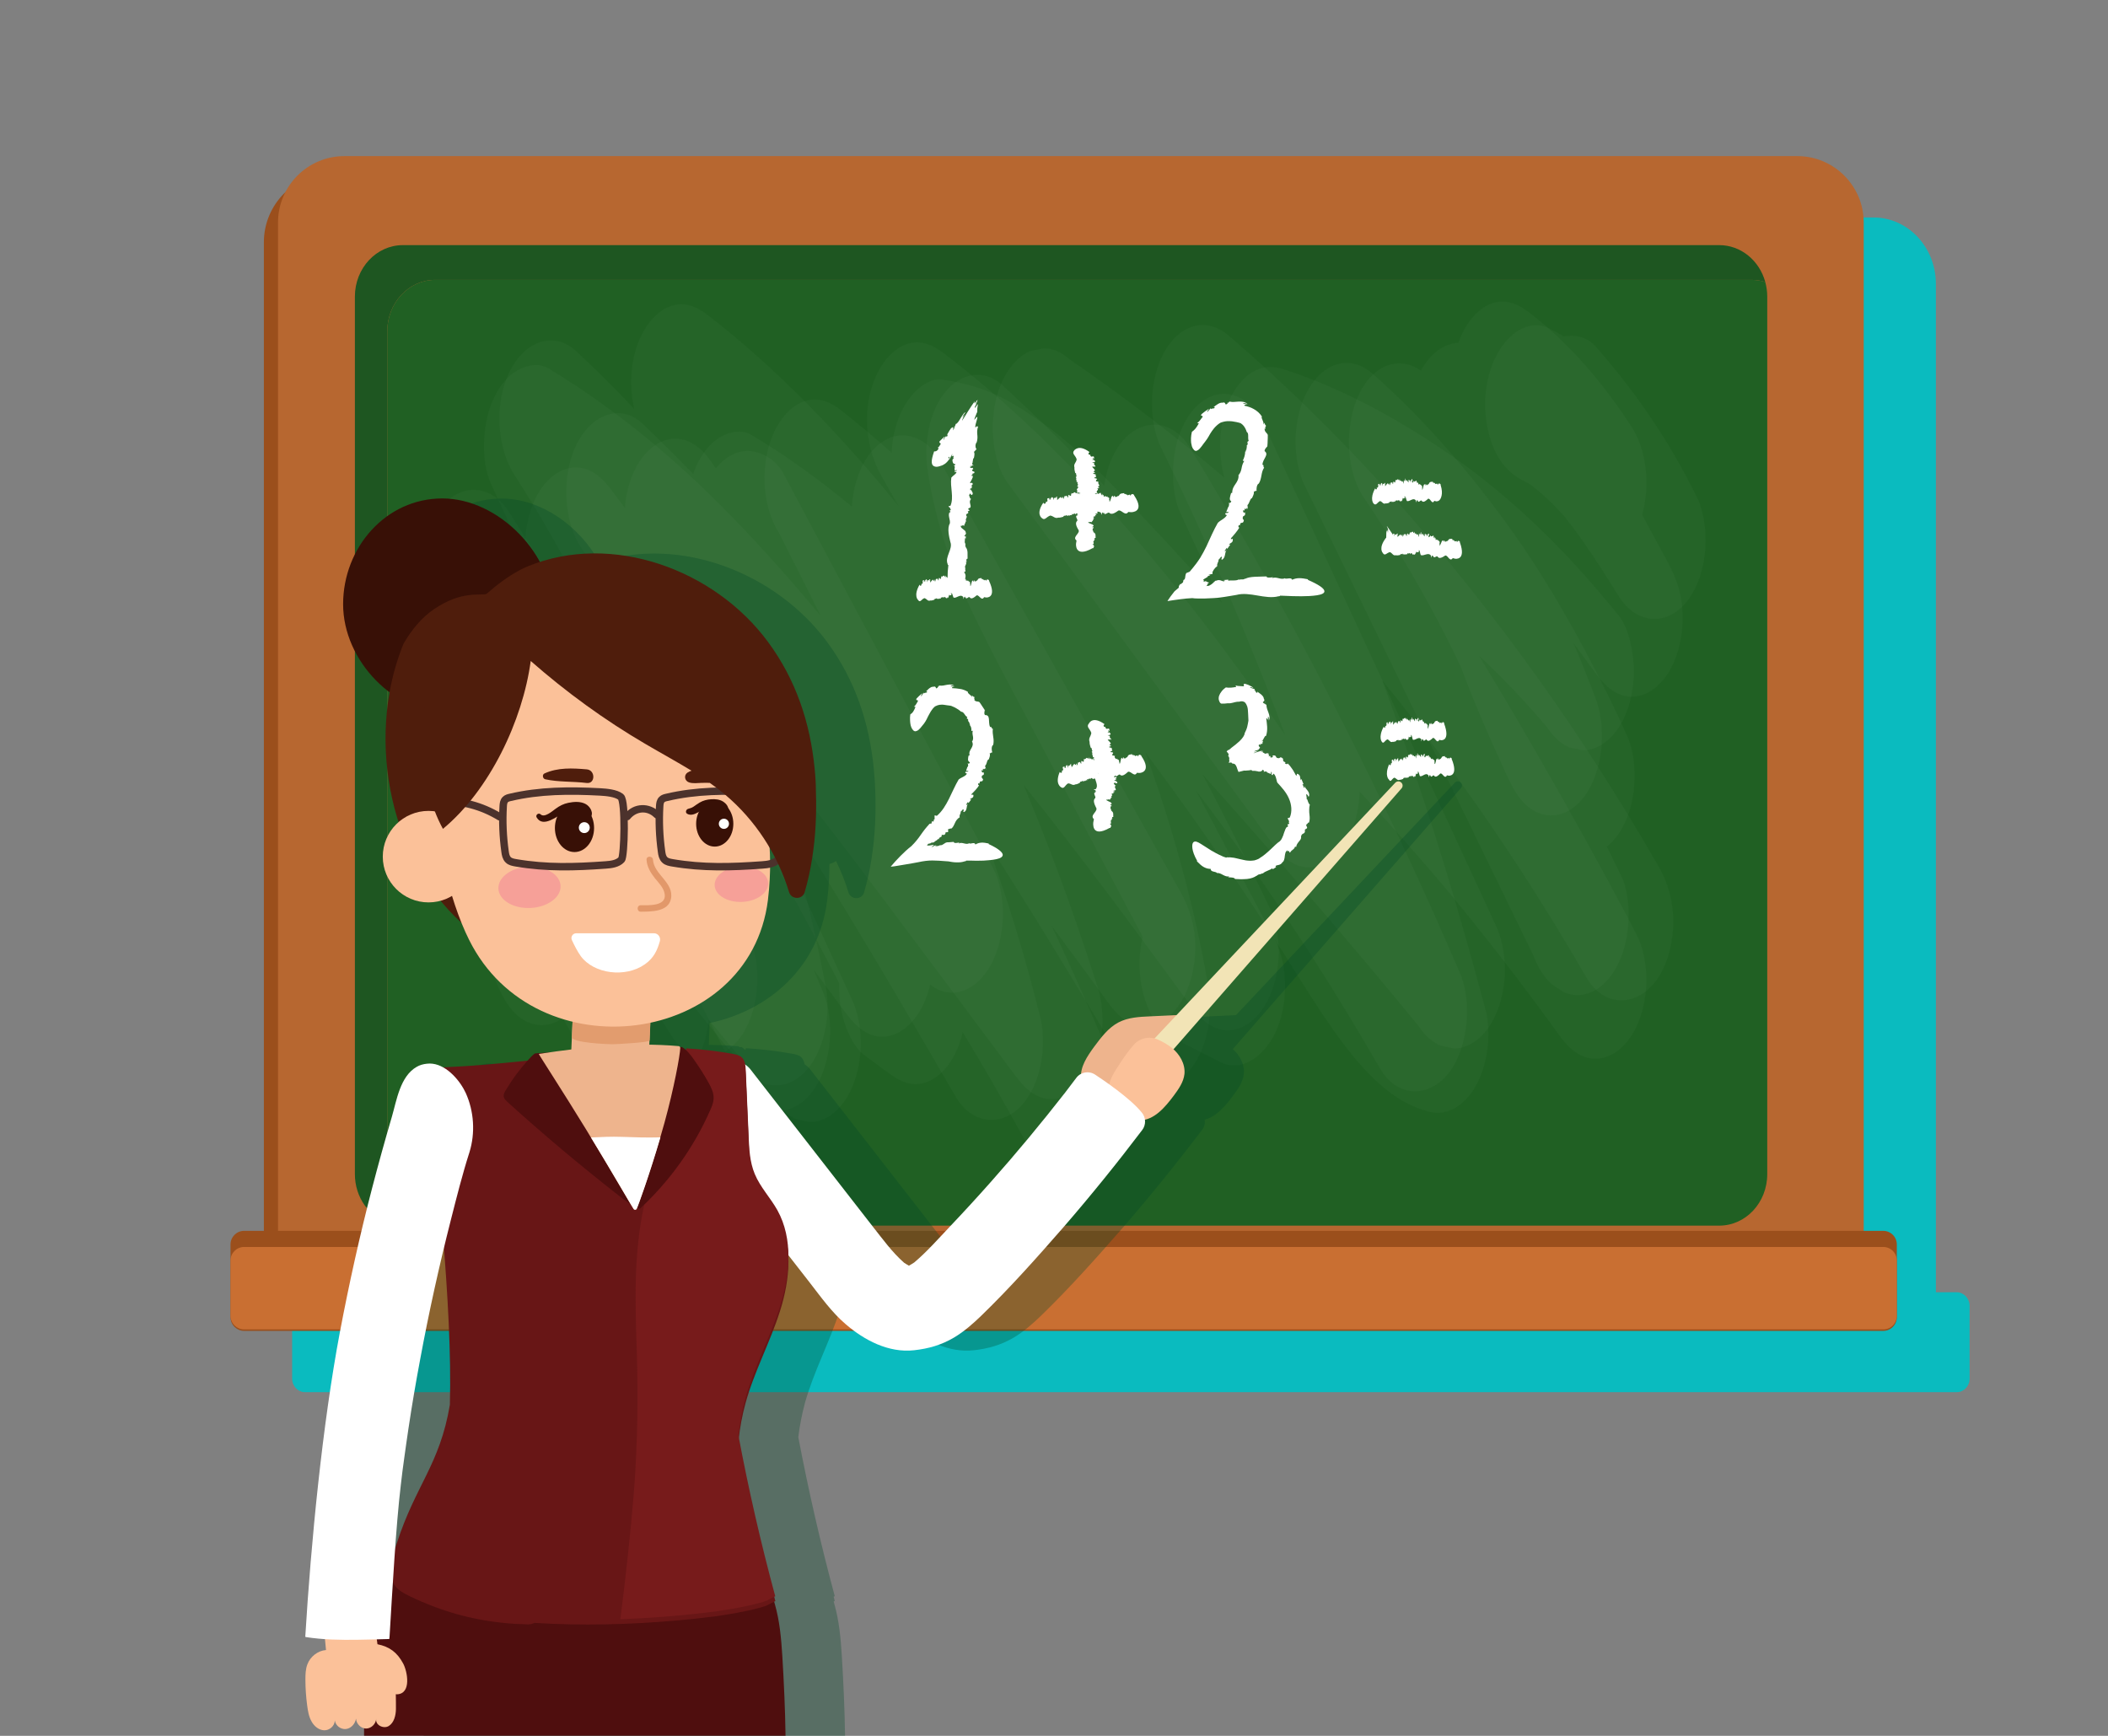<?xml version="1.0" encoding="utf-8"?>
<!-- Generator: Adobe Illustrator 18.0.0, SVG Export Plug-In . SVG Version: 6.00 Build 0)  -->
<!DOCTYPE svg PUBLIC "-//W3C//DTD SVG 1.1//EN" "http://www.w3.org/Graphics/SVG/1.1/DTD/svg11.dtd">
<svg xmlns="http://www.w3.org/2000/svg" xmlns:xlink="http://www.w3.org/1999/xlink" version="1.1" id="Layer_1" x="0px" y="0px" viewBox="0 0 1700 1400" style="enable-background:new 0 0 1700 1400;" xml:space="preserve">
<rect x="0" y="0" width="1700" height="1400" fill="#808080" stroke="none"/>
<style type="text/css">
	.st0{fill:#19D2E0;stroke:#E8E7E7;stroke-width:2;stroke-miterlimit:10;}
	.st1{fill:#0ABBBF;}
	.st2{fill:#9B4F1C;}
	.st3{fill:#B76730;}
	.st4{fill:#1E5621;}
	.st5{fill:#206023;}
	.st6{fill:#C96F32;}
	.st7{opacity:2.500000e-002;fill:#FFFFFF;}
	.st8{fill:#FFFFFF;}
	.st9{opacity:0.31;fill:#024929;}
	.st10{fill:#EEB48D;}
	.st11{fill:#F2E4B6;}
	.st12{fill:#FBC199;}
	.st13{fill:#381006;}
	.st14{fill:#4F0E0E;}
	.st15{fill:#681616;}
	.st16{fill:#771B1B;}
	.st17{fill:#4F1D0C;}
	.st18{fill:#E29C6E;}
	.st19{fill:#F6A098;}
	.st20{fill:#E2986A;}
	.st21{fill:none;stroke:#4C322C;stroke-width:6;stroke-miterlimit:10;}
	.st22{fill:#4C322C;}
</style>
<g>
	
</g>
<path class="st1" d="M1577.9,1042.2h-16.7V229c0-29.6-22.5-53.6-50.3-53.6H324.3c-19,0-35.5,11.2-44,27.6  c-10.9,10.2-17.7,25.2-17.7,41.8v797.2h-16.7c-5.7,0-10.3,4.9-10.3,11v13.1v44.5v1.2c0,6.1,4.6,11,10.3,11h1332.2  c5.7,0,10.3-4.9,10.3-11v-1.2v-44.5v-13.1C1588.3,1047.1,1583.6,1042.2,1577.9,1042.2z"/>
<g>
	<g>
		<path class="st2" d="M268.6,1065.7h1167c30.8,0,55.8-25,55.8-55.8V195.4c0-30.8-25-55.8-55.8-55.8h-1167    c-30.8,0-55.8,25-55.8,55.8v814.4C212.8,1040.7,237.8,1065.7,268.6,1065.7z"/>
		<path class="st3" d="M277.8,1052h1171.6c29.6,0,53.6-24,53.6-53.6V179.5c0-29.6-24-53.6-53.6-53.6H277.8    c-29.6,0-53.6,24-53.6,53.6v818.9C224.2,1028,248.2,1052,277.8,1052z"/>
		<g>
			<path class="st4" d="M312.3,267.2c0-22.9,17.3-41.5,38.7-41.5h1061.6c3.8,0,7.5,0.6,11,1.7c-4.7-17.2-19.6-29.7-37.1-29.7H324.9     c-21.4,0-38.7,18.6-38.7,41.5v707.8c0,18.8,11.7,34.7,27.7,39.8c-1-3.7-1.6-7.7-1.6-11.8V267.2z"/>
			<path class="st5" d="M1386.5,988.5c21.4,0,38.7-18.6,38.7-41.5V239.2c0-4.1-0.6-8-1.6-11.8c-3.5-1.1-7.2-1.7-11-1.7H351     c-21.4,0-38.7,18.6-38.7,41.5v707.8c0,4.1,0.6,8,1.6,11.8c3.5,1.1,7.2,1.7,11,1.7H1386.5z"/>
		</g>
	</g>
	<g>
		<path class="st2" d="M196.9,1073.4h1321.8c6.1,0,11-4.9,11-11v-58.7c0-6.1-4.9-11-11-11H196.9c-6.1,0-11,4.9-11,11v58.7    C185.9,1068.5,190.9,1073.4,196.9,1073.4z"/>
		<path class="st6" d="M196.9,1072.2h1321.8c6.1,0,11-4.9,11-11v-44.5c0-6.1-4.9-11-11-11H196.9c-6.1,0-11,4.9-11,11v44.5    C185.9,1067.3,190.9,1072.2,196.9,1072.2z"/>
	</g>
	<g>
		<path class="st7" d="M414.7,382.8c-13-20.2-15.8-52.2-6.4-76.9c11.2-29.6,37-40.5,56.2-22.8c16,14.8,31.6,30.3,46.9,46.6    c-3.9-17.1-3.2-36.3,3.1-52.9c5.4-14.2,14.3-24.8,24.5-29.2c11.2-4.8,21.5-1.4,31.6,6.4c54.9,42.3,106,95.2,154.1,154.2    c-4.5-7.9-9-15.8-13.6-23.8c-12.3-21.5-16.2-51.1-6.4-76.9c5.4-14.2,14.3-24.8,24.5-29.2c11.2-4.8,21.5-1.3,31.6,6.4    c92.7,70.2,175.8,167.9,252,274.5c8,11.2,15.9,22.4,23.7,33.8c-21.3-56.7-44.2-112-68.7-165.6c-10.8-23.7-21.9-47-33.2-70    c-3.7-9.9-5.6-20.6-5.6-32c0-16.8,4.4-33,12-44.9c13.3-20.5,33.6-23.8,49.8-9.9c90.1,77.1,174.3,171.1,250.6,278    c33.7,47.3,65.8,97.4,96,149.9c7.4,12.8,12,27.3,12,44.9c0,16.8-4.4,33-12,44.9c-15.1,23.4-43.2,25.8-58.1,0    c-50.2-87.1-105.3-167.2-164.6-239.5c18.7,51,36.2,103.1,52.3,156.2c11.2,37,21.7,74.5,31.8,112.3c2,11.2,2,22.5,0,33.7    c-2,10.7-5.5,20.1-10.6,28c-5.1,7.9-11.2,13.3-18.1,16.3c-7.3,3-14.6,3-21.8,0c-28.7-8.2-53.4-36.4-74.3-66.4    c-17.9-25.7-34.4-53.7-51.7-80.3c-31.8-48.9-64.6-96.5-98.6-141.7c7.5,20.4,14.4,41.2,20.8,62.4c12.1,40.7,22.6,82.7,29.9,126.2    c4.6,27.6-2.8,57.1-18.9,71.6c-15.5,14-37.3,10.9-49.8-9.9c-36.3-60.4-72.6-120.8-110.3-179.1c17.1,46.5,31.8,94.9,44.2,145    c2,11.2,2,22.5,0,33.7c-2.8,15.9-9.7,29.6-18.9,37.9c-15.3,13.8-37.5,11.1-49.8-9.9c-45.4-78.2-91-156.5-139.1-230.8    c3.2,11.1,6.3,22.2,9.3,33.5c9.4,35.2,17.6,71.1,24.7,107.6c4.2,21.6-0.4,46-10.6,61.7c-5.1,7.9-11.2,13.3-18.1,16.3    c-9.7,4.1-23.2,3.2-31.6-6.4c-64.5-72.8-123.3-156.4-174-251.8c-7.2-13.5-12-26.7-12-44.9c0-16.8,4.4-33,12-44.9    c7.7-11.8,18.2-18.6,29-18.6c10,0,22.5,6.2,29,18.6c3.5,6.5,7,12.9,10.5,19.3c-8.8-20.6-18.1-40.8-27.8-60.6    C454.7,448.6,435.3,414.8,414.7,382.8z"/>
		<path class="st7" d="M806.2,312.4c5.4-14.2,14.3-24.8,24.5-29.2c3.6-0.8,7.3-1.5,10.9-2.3c7.4,0,14.3,2.9,20.7,8.7    c42.5,29.2,84.3,61.1,125.1,95.6c-5.2-18.4-4.4-40.7,2.1-58c3.7-9.5,8.6-17.1,14.7-22.8c10-9,20.6-10,31.6-6.4    c43.7,14.2,85.7,36.6,126.7,64c38,25.4,74.2,57,108,93.8c12,13,23.6,26.9,35.1,40.9c8,9.8,12,29.7,12,44.9c0,16.8-4.4,33-12,44.9    c-7.7,11.8-18.2,18.6-29,18.6c-3.6-0.8-7.3-1.5-10.9-2.3c-7-3-13-8.5-18.1-16.3c-0.4-0.4-0.7-0.9-1.1-1.3    c-17.3-20.3-35.2-39.1-53.7-56.3c16.9,27.9,33.6,56.2,50,84.8c24.9,43.2,49.2,87.2,72.9,131.9c2.1,4.3,4.3,8.6,6.4,12.8    c3.7,9.9,5.6,20.6,5.6,32c0,16.8-4.4,33-12,44.9c-7.7,11.8-18.2,18.6-29,18.6c-11.3,0-20.8-7.1-29-18.6    c-30.1-41.9-61.3-82.1-93.3-120.5c-22.2-26.3-44.9-51.8-67.9-76.4c-0.6,15.8-4.7,31.4-11.9,42.5c-7.7,11.8-18.2,18.6-29,18.6    c-11.4,0-20.7-7.2-29-18.6c-71.3-97.2-142.7-194.4-214-291.5C798.9,370.6,797.3,335.8,806.2,312.4z"/>
		<path class="st7" d="M462.2,364.7c11.1-29.2,37.2-41,56.2-22.8c13.7,13.1,27.2,26.5,40.6,40.3c0.3-0.7,0.5-1.5,0.8-2.2    c3.7-9.5,8.6-17.1,14.7-22.8c8.7-7.9,21.9-12.3,31.6-6.4c27.8,16.7,54.7,36,80.9,57.8c0.9-14.6,5.1-28.5,11.8-38.9    c7.7-11.8,18.2-18.6,29-18.6c10.2,0,22.2,6.3,29,18.6c62.5,112,125.1,224.1,187.6,336.1c2.5,4.5,5,9,7.5,13.4    c7.3,13.1,12,27.1,12,44.9c0,16.8-4.4,33-12,44.9c-7.7,11.8-18.2,18.6-29,18.6c-11.4,0-20.7-7.2-29-18.6    c-15.2-20.9-30.5-41.7-45.8-62.3c14.9,31.6,29.2,63.7,43,96.4c10,23.8,6.2,57.4-6.4,76.9c-7.7,11.8-18.2,18.6-29,18.6    c-10.1,0-22.3-6.3-29-18.6c-16.3-29.9-33.1-59.1-50.3-87.6c-2,8.8-5.3,16.8-9.6,23.5c-5.1,7.9-11.2,13.3-18.1,16.3    c-11.3,4.8-21.4,1.2-31.6-6.4L697,851c-9.2-6.8-16.3-23.2-18.9-37.9c-1.2-6.6-1.6-13.5-1.4-20.3c-47.5-91.7-97.9-179.8-151-263.9    c-18.7-29.6-37.7-58.7-57.1-87.3C455.4,421.9,453.1,388.9,462.2,364.7z"/>
		<path class="st7" d="M335,477.1c2-3,4.2-5.8,6.6-8.1c-2.2-19.6,1.5-40.6,11.2-55.6c15.7-24.2,42.4-24.7,58.1,0    c64.4,101.6,128.2,203.9,182.7,318.7c3.9,8.3,7.8,16.7,11.6,25.1c3.7,9.9,5.6,20.6,5.6,32c0,16.8-4.4,33-12,44.9    c-15.5,24-42.6,25-58.1,0c-31.7-51.4-65.2-100-100.5-145.5c-11.1,6.2-23.8,5.5-34-5c-32.1-32.9-59.4-76.9-77.7-129.5    C319.8,528.7,321.6,497.8,335,477.1z"/>
		<path class="st7" d="M1056.9,311.1c13.2-20.3,33.7-24.1,49.8-9.9c37.4,32.9,72.5,72.4,104.8,116.2c32.5,44,61,93.8,87.1,147    c4.8,9.8,9.5,19.9,14,30c6,13.5,6.9,33.5,4.1,48.9c-2.8,15.9-9.7,29.6-18.9,37.9c-0.6,0.6-1.3,1.1-1.9,1.6    c3.9,8.1,7.9,16.2,11.8,24.3c6.3,12.9,6.8,34.1,4.1,48.9c-2.8,15.9-9.7,29.6-18.9,37.9c-9.5,8.6-21,10.9-31.6,6.4    c-3.3-2.1-6.5-4.3-9.8-6.4c-6.2-5.6-11.1-13.2-14.7-22.8c-57.5-118.3-115-236.5-172.6-354.8c-4.6-9.5-9.2-18.9-13.8-28.4    c-3.7-9.9-5.6-20.6-5.6-32C1044.8,339.2,1049.2,322.9,1056.9,311.1z"/>
		<path class="st7" d="M1199.2,309.3c5.7-32.2,29.2-55,50.5-44.3c3.8,1.9,7.6,4,11.4,6.3c8.8-1.7,19,0.4,25.8,8.2    c28.5,32.5,54.5,68.8,76.6,111.6c2.1,4.3,4.3,8.6,6.4,12.8c3.7,9.9,5.6,20.6,5.6,32c0,16.8-4.4,33-12,44.9    c-15.6,24.1-42.5,24.9-58.1,0c-14-22.4-28.1-44.7-43.8-64.3c-8.8-9.9-18.1-18.8-27.9-26c-1.9-1.1-3.9-2.2-5.9-3.2    c-10.3-5.2-19-14.4-24.5-29.2C1197.8,343.5,1196.3,325.7,1199.2,309.3z"/>
		<path class="st7" d="M758.9,320.8c13-20,33.9-24.5,49.8-9.9c27.8,25.6,55.1,52.5,81.8,80.8c1.6-11.2,5.2-21.9,10.9-30.8    c15.5-23.9,42.7-25.1,58.1,0c63,103,121.2,212.7,174.8,327.6c14.8,31.7,29.1,63.8,43.1,96.3c10.1,23.6,6.1,57.6-6.4,76.9    c-15.1,23.4-43.2,25.8-58.1,0c-46.1-80-95.8-155-148.6-224.4c20,37.8,40,75.5,60,113.3c5.1,7.9,8.6,17.2,10.6,28    c2.9,16.4,1.4,34.2-4.1,48.9c-9,23.6-29,38-46.4,29.2c-11.8-6-23.6-11.9-35.3-17.9c-10.3-5.2-19-14.4-24.5-29.2    c-5.6-14.6-7.1-32.5-4.1-48.9c0.3-1.7,0.7-3.4,1.1-5l-46.2-87.3c-15.2-28.7-30.3-57.3-45.5-86c-15.8-29.9-31.9-59.4-46.6-90.6    c-15.4-32.7-28.4-69.7-34.7-109.2C744.8,360.4,748.3,337.2,758.9,320.8z"/>
		<path class="st7" d="M435.4,395.6c7.7-11.8,18.2-18.6,29-18.6c11.5,0,20.6,7.2,29,18.6c3.5,4.7,7,9.4,10.5,14.1    c1.1-14,5.2-27.2,11.7-37.3c7.7-11.8,18.2-18.6,29-18.6c11.2,0,21,7,29,18.6c1.2,1.8,2.4,3.5,3.7,5.3c7.3-9,16.4-14,25.7-14    c9.9,0,22.5,6.2,29,18.6C687.1,485.6,742,589,796.8,692.3c2.1,4.3,4.3,8.6,6.4,12.8c3.7,9.9,5.6,20.6,5.6,32    c0,16.8-4.4,33-12,44.9c-7.7,11.8-18.2,18.6-29,18.6c-6.4,0-12.3-2.3-17.7-6.4c-2,8.7-5.3,16.7-9.6,23.3    c-7.7,11.8-18.2,18.6-29,18.6c-11.5,0-20.6-7.2-29-18.6c-8.7-11.7-17.5-23.5-26.2-35.2c2.5,6,5,12,7.5,18    c10,23.8,6.2,57.4-6.4,76.9c-7.7,11.8-18.2,18.6-29,18.6c-9.7,0-22.8-6.1-29-18.6c-12.3-24.4-24.7-48.8-37-73.2    c-2.1-4.3-4.3-8.6-6.4-12.8c-3.3-8.9-5.2-18.4-5.5-28.5c-37.8-90.5-75.6-181-113.5-271.4l-7.8-18.7    C419.1,448.7,422.8,415.1,435.4,395.6z"/>
		<path class="st7" d="M345.7,577c3.8-5.9,8.2-10.4,13-13.6c2.9-15.6,9.7-29.1,18.8-37.3c9.5-8.6,21-10.9,31.6-6.4    c9.6,4.1,20.1,14.9,24.5,29.2c16.5,53.1,38.3,101.7,61.4,148.4c7.9,15.7,15.9,31.2,23.9,46.7c2.1,4.3,4.3,8.6,6.4,12.8    c3.7,9.9,5.6,20.6,5.6,32c0,16.8-4.4,33-12,44.9c-7.7,11.8-18.2,18.6-29,18.6c-10.1,0-22.3-6.3-29-18.6c-2.3-4.2-4.6-8.4-7-12.6    c-8.7,6.1-18.6,7.3-27.9,3.4c-10.8-4.6-18.4-15.1-24.5-29.2c-20.8-47.2-41.5-94.3-62.3-141.5C328.9,630.5,333.3,596.1,345.7,577z"/>
		<path class="st7" d="M382.4,501.3c7.7-11.8,18.2-18.6,29-18.6c3.6,0.8,7.3,1.5,10.9,2.3c7,3,13,8.5,18.1,16.3l14.9,18.2L441.8,490    c-15.3-33.2-30.5-66.4-45.8-99.7c-8.3-18-6.9-45.8,0-64c3.7-9.5,8.6-17.1,14.7-22.8c8.7-7.8,21.9-12.3,31.6-6.4    c44,26.6,86.1,59.4,126.2,98c32.4,31.2,63.3,65.7,93.4,101.7c-0.2-0.3-0.3-0.7-0.5-1c-1.9-3.8-3.8-7.5-5.6-11.3    c-9-18-18.1-36-27.2-54c-5.1-7.9-8.6-17.2-10.6-28c-2.9-16.4-1.4-34.2,4.1-48.9c5.4-14.2,14.3-24.8,24.5-29.2    c11.1-4.7,21.6-1.5,31.6,6.4c13.8,10.9,27.5,22.4,40.9,34.3c0.2-4.2,0.6-8.4,1.3-12.4c2-10.7,5.5-20.1,10.6-28    c7-10.9,18.7-20.2,29-18.6c14.1,2.2,28.1,5.5,41.7,11.6c13.5,6,26.5,14.6,39.2,23.5c20.2,14.2,39.1,32.4,57.5,51.4    c29.4,30.3,58.4,61.8,87.1,93.7c-8.4-18-16.7-36.1-25.1-54.1c-2.9-6.4-5.9-12.7-8.8-19.1c-6.1-13.2-6.8-33.7-4.1-48.9    c2.8-15.9,9.7-29.6,18.9-37.9c9.5-8.6,21-10.9,31.6-6.4c11,4.7,18.1,15.2,24.5,29.2c58.9,127.3,117.8,254.6,176.7,381.9    c2.9,6.4,5.9,12.7,8.8,19.1c3.7,9.9,5.6,20.6,5.6,32c0,16.8-4.4,33-12,44.9c-7.7,11.8-18.2,18.6-29,18.6    c-3.6-0.8-7.3-1.5-10.9-2.3c-7-3-13-8.5-18.1-16.3c-13.2-16.1-26.4-32-39.7-47.9c-44.2-52.5-88.8-104-134-154.4    c3,5.8,6.1,11.6,9.1,17.4c15.9,30.7,31.4,61.8,46.6,93.4c3.7,9.9,5.6,20.6,5.6,32c0,16.8-4.4,33-12,44.9    c-7.7,11.8-18.2,18.6-29,18.6c-11.4,0-20.7-7.2-29-18.6c-44.6-60.9-89.3-121.7-135.7-179.3c9.4,22.7,18.6,45.6,27.3,69    c10.9,29,21.1,58.7,30.7,88.9c3.7,9.9,5.6,20.6,5.6,32c0,16.8-4.4,33-12,44.9c-7.7,11.8-18.2,18.6-29,18.6    c-11.5,0-20.6-7.2-29-18.6c-36.1-48.4-72.2-96.9-108.5-145.2c-32.5-43.3-65.3-86.2-99.3-126.9c-14.2-16.8-28.7-33.2-43.3-49    c24.9,54.3,49.9,108.7,74.8,163c15.3,33.2,30.5,66.4,45.8,99.7c3.7,9.9,5.6,20.6,5.6,32c0,16.8-4.4,33-12,44.9    c-7.7,11.8-18.2,18.6-29,18.6c-3.6-0.8-7.3-1.5-10.9-2.3c-7-3-13-8.5-18.1-16.3c-17.5-21.4-35-42.8-52.6-64.1    c-1.4,13.8-5.6,27.1-11.7,36.5c-16.1,24.9-41.9,23.8-58.1,0C480,826.4,458,794.2,436,762c-12.2-17.9-14.8-46-8.8-69.1    c-17.1-38.2-34.2-76.5-51.3-114.7C365.5,554.9,370,520.3,382.4,501.3z"/>
		<path class="st7" d="M1099.7,311.3c12.5-19.4,31-23,46.2-12.4c3.1-5.6,6.7-10.3,10.6-13.8c6.1-5.5,12.6-8.3,19.6-8.6    c0.2-0.6,0.4-1.2,0.7-1.9c5.4-14.2,14.3-24.8,24.5-29.2c11.2-4.8,21.5-1.3,31.6,6.4c30.6,23.2,58.9,55.3,83,92.6    c12.2,18.9,15,47.5,8.4,70.8c6.9,12.8,13.8,25.5,20.7,38.3c7.2,13.4,12,26.8,12,44.9c0,16.8-4.4,33-12,44.9    c-7.7,11.8-18.2,18.6-29,18.6c-11.4,0-20.7-7.2-29-18.6c-6-8.2-11.9-16.3-17.9-24.4c6,14.2,11.8,28.7,17.3,43.3    c11.4,29.8,4.5,69.4-14.7,86.8c-9.5,8.6-21,10.9-31.6,6.4c-11-4.7-18.1-15.2-24.5-29.2c-13.2-28.6-26.1-57.7-37.4-88.1    c-3.4-7.2-6.8-14.3-10.3-21.3c-20.9-41-43.6-79.6-68.1-115.6C1083.6,377.1,1084.2,335.3,1099.7,311.3z"/>
	</g>
</g>
<g>
	<g>
		<g>
			<g>
				<g>
					<g>
						<path class="st8" d="M769.2,344c0,0,0.1,0.1,0.2,0.1c0.1,0.1,0.2,0.1,0.2,0.1C769.6,343.9,769.6,343.7,769.2,344z"/>
						<path class="st8" d="M778.7,438.6c0,0,0.1,0.1,0.1,0.1C778.7,438.6,778.7,438.6,778.7,438.6z"/>
						<path class="st8" d="M766.8,368.3L766.8,368.3c-0.1,0.1-0.1,0.2-0.2,0.3L766.8,368.3z"/>
						<path class="st8" d="M765.1,368.4c0.5-0.1,0.7,0.7,0.6,1.4c0,0.7-0.3,1.4,0.1,0.4c0,0.2,0.2-0.3,0.6-1.1        c0.2-0.3,0.3-0.6,0.4-0.8c1.1-2.2,1.1-2,1-1.8c-0.1,0.3-0.1,0.5,0.7-0.9l-1.2,2.2c0.6-1,1-1.5,0.3-0.3l-0.3,0.6        c0.9-1.3,0.3-0.3,0.7-0.9l-0.3,0.5l0.1,0l-0.5,0.7c0.9-1.1,0.9-0.7,0.5,0l1.3-1.6c-0.8,1.3-0.5,1.1-0.2,1.1        c0.2,0,0.4,0.2-0.4,1.1l-0.3,0.2c0.8-0.4,1-0.3,1,0c0,0.2-0.3,0.6-0.6,0.9c-0.3,0.3-0.6,0.5-0.6,0.7c0,0.2,0.2,0.3,0.9,0.5        c-0.4-0.1-0.6,0-0.9,0c0,0.1,0.1,0.1,0.1,0.2c0,0.2,0.1,0.4,0.1,0.6c0.1,0.4,0.2,0.8,0.3,1.1c0.3,0.6,0.9,1.1,2,1.2        c-0.1,1.1-0.8,0.9-1.7,0.9c1,0.1,1.3,1.1,1.3,2l-0.3-0.4l0.1,2.6l1.9-0.4c-0.6,1.3-2.3,0.2-2,1.5l1.6,0.1        c-0.4,1.8-2.9,2.8-4.2,4.5c-1.2,7.5,2.3,15.8-0.7,22.7l-1.2,0.3c-1.7,0.1,2.5,2,0.9,2.2l0.7,0.8c-0.3,0.2-0.7,0.7-1,0.3        c-0.1,0.7,0.2,0.8,0.7,1.3l-1.1,0.8c-1,2.9,1,5.5,0.5,8.6c-2.3,3.7-0.6,10.8,0.4,14.9c2.3,5.8-4.8,12.1-2.1,18        c-0.3,0.2,0.3,0.7,0.5,0.7l-0.5,5.3c0,0-0.1,1.6-0.1,3.7c0,2.1,0.3,4.7,0.9,6.8c1.4,4.1,4.7,5.9,12.3-3.6l0.4,0.2        c1.1-2.9,1.4-4.7-0.4-6.8c2.3-0.2,0.4-2.4,1.1-3l0.2,0.1c-1.7-1.9,1.7-3.6,0.1-5.4c0.2,0.1,0.8,0.1,0.8,0.5        c-0.2-1.3-0.7-3,0.7-3c-0.2-3,0.6-7.2-1.5-9.2l0.4,0.1c-1.4-1.2-0.2-1.4-0.8-2.7c0.2-0.1,0.3-0.1,0.3-0.1        c-1.4-1.2-0.1-3.5-0.7-4.5l0.9,0l-0.1-2.4l-0.2,0.9c-2.4-0.4,1.6-1.7,0.1-3.5c0.4-1.6-5-3.5-3.7-5.1c-1.1-0.8,1.8,0.8,1-0.5        c1.3,0,0.8,0.6,1.8,0.3c-0.6-1.2,1.4-1.9,0.6-3.3l1,0c-1.7-1.9,1.4-3.5-0.2-4.8c-0.7-2,3-1.2,1.2-3.3l1.4-0.7        c0.3-0.8-1.6-0.7-0.9-1.6c0.8,0.1,0.7-1.2,1.5-0.6c1.4-2.1-1.7-4.5,0.7-7.2c-1.6-0.7-0.6-2.1-1.8-2.6c0.7,0,0.3-2.8,1.7-1.2        c0.1,0.1,0.1,0.4-0.2,0.4l1,0.2c1.9-1.5-0.8-3-0.5-4.6c-0.4,0.5-0.3,1.1-0.9,0.6l0.2-1.5l0.8,0.4l0.6-2.2l-1,0.2        c0.6-1,2.3-1.3,1-2.6c-0.8-0.6-1.4,0.9-1.7-0.2c0.8-1.4,2-3.5,2.4-5.3c-1.2,0.1-1.1-0.4-1.3-0.9l1,0c-1.2-2.1,2.2-0.5,1.3-2.6        l0.7,0.2l-2-0.7c-1.8-1.9,2.1-0.8-0.4-2.9c0.1,0.8-2.2,0.2-1.7-0.7l0.9,0.3c-0.2-0.5-0.5-0.7-0.3-1.1c0.5,0.4,1.4,0.3,1.3-0.5        l1.2,0.6l-1.6-1.6c0.3-0.3,0.4-0.6,0.5-0.9c0-0.2,0.1-0.3,0.1-0.5c0-0.3,0-0.6,0.1-0.8c0.1-1.1,0.2-2.1,0.9-2.6        c0,0,0.3-1.1,0.4-2.3c0.1-1.2,0-2.5-0.7-2.7c0.9,0.6,1.5-2,2.6-1.8c-0.5-0.4-0.9-1.3-1-2.4c-0.1-1,0.1-2.2,0.8-3.3l0.1,0.2        c0.9-3,0.7-5,0.5-6.8c-0.1-1.8-0.3-3.3,0.8-6.6c-1.4,1.8-0.4-1.4-2.2,1.3c-0.3-0.5-0.2-1.5,0.1-2.7c0.3-1.2,0.7-2.6,1-3.7        c0.6-2.3,0.8-3.7-2,0.1c-0.1-1.3,1.6-4.4,2-5.9l0.3-0.1c0-2.8,0-3.7,0.5-6.6c-0.4-0.2-3.2,5.3-2.3,1.8        c0.5-0.8,0.8-1.4,0.9-1.8c0.1-0.2,0.1-0.4,0.1-0.5c0-0.1-0.1-0.1-0.1-0.2c0.3-0.2,0.7-0.9,1.3-3.2c-0.4,0.7-0.6,1.1-0.8,1.4        c0.1-0.2,0.2-0.4,0.3-0.7c-0.6,0.3-1,1.3-1,1.9c-0.2,0.4-0.4,0.9-0.7,1.7c0.5-1.3,0.5-1.9,0.5-2.3c-0.7,0.8-1.8,2.3-0.6-0.7        c-1.8,2.5-3.8,5.6-5.6,8.4c-1.8,2.9-3.4,5.6-4.8,7.6c0.3-1.5,1.4-3.8,2.4-5.5l-2.1,2.9c0.8-2.6,1.6-2.8,2.4-4        c-0.5-0.8-2.2,1.9-3.7,4.3c-1.5,2.5-2.9,4.8-4,4.8l-0.8,2.2l-0.1-0.1c-0.1,0.8-0.8,2.5-1.2,3.1c-0.1-1.2,0.5-3.7-0.9-2.1        c-0.5-0.2-1.2,0.9-2,2.1c-0.8,1.3-1.5,2.7-2.1,3.6c0.7-0.5,0.5,0.4,0.3,1.1c-0.6,0.6-1.1-0.2-1.4,0.7l-0.3-1.4        c0.5,1.2-1.3,3-1.3,3.7c-0.6-0.7,0.7-1.7,0.6-2.7c-1.2,1.3-1.6,1.6-1.9,1.9c-0.3,0.3-0.6,0.6-1.9,1.8c-0.4,1-0.2,1.2,0.1,1.4        c0.3,0.2,0.7,0.3,0.7,1c-0.5,0.6-0.8,1.3-1.2,1.8c-0.1,0.1-0.2,0.3-0.3,0.4c-0.1,0.1-0.2,0.2-0.3,0.3        c-0.2,0.2-0.5,0.3-0.8,0.3l1,0.6c-0.9,1.9-2,2.6-3.7,2.5c-1.4,4.1-2,6.8-1.9,8.7c0.1,1.9,0.9,2.9,2,3.3c1,0.5,2.3,0.4,3.3,0.2        c1-0.2,1.7-0.5,1.7-0.5c3.2-0.9,4.9-2.5,6.5-4.6c0.2-0.3,0.4-0.5,0.6-0.8c0-0.1,0.1-0.2,0.1-0.2l0,0c0,0,0-0.1-0.1-0.1        c-0.1-0.2-0.1-0.4-0.2-0.6C764.8,369.5,764.8,368.9,765.1,368.4z"/>
					</g>
				</g>
			</g>
		</g>
	</g>
	<g>
		<g>
			<g>
				<g>
					<g>
						<path class="st8" d="M747.6,468l0.2,0.5C747.8,468.2,747.7,468,747.6,468z"/>
						<path class="st8" d="M787.3,468.3c0,0,0-0.1,0-0.1C787.3,468.2,787.3,468.2,787.3,468.3z"/>
						<path class="st8" d="M753.5,483.7C753.5,483.7,753.5,483.7,753.5,483.7c0,0,0,0.1-0.1,0.1L753.5,483.7z"/>
						<path class="st8" d="M745.5,482.4c2.1,0.6,2.6,2.8,4.8,1.9c1,0.2,2.1-0.3,3.2-0.6c0.5-1.7,1.3,0,1.9-1.4l0.2,1        c0.2-0.5,0.4-0.8,0.6-0.3l0,0.3c0.3-0.7,0.6-0.3,0.8-0.6l0,0.3l0.4-0.1l-0.1,0.4c0.5-0.8,1-0.8,1.5-0.5l0-1.2        c1,1.3,1.4-1.1,2.2,0.5l0,0.3c1.2-3.1,1.8,2.1,3-0.8c-0.1,0.4,0.1,0.6,0,0.9c0.5-0.3,1.1-0.5,1.2-2.8c0.4,0,0.3,0.7,0.4,1.6        c0-1,0.4-1.4,0.7-1.5l-0.1,0.4l0.9-0.3l-0.2-1.9c0.5,0.5,0.1,2.3,0.5,1.8l0-1.6c0.6,0.3,1,2.7,1.6,3.8        c2.6,0.7,5.4-3.3,7.8-0.5l0.1,1.2c0,1.7,0.7-2.5,0.8-0.9l0.3-0.8c0.1,0.3,0.2,0.6,0.1,1c0.3,0.1,0.3-0.2,0.5-0.7l0.3,1.1        c1,0.8,1.9-1.2,3-0.8c1.3,2.2,3.7,0.2,5.1-0.9c2-2.5,4.2,4.3,6.3,1.4c0.1,0.2,0.2-0.3,0.2-0.5l1.8,0.3c0,0,8.9,0.8,2.3-13.5        l0-0.4c-1-0.9-1.6-1.1-2.3,0.7c-0.1-2.3-0.8-0.2-1.1-1l0-0.2c-0.6,1.8-1.3-1.5-1.9,0.1c0-0.2,0-0.8,0.2-0.9        c-0.4,0.3-1,0.8-1-0.5c-1,0.3-2.5-0.3-3.2,1.8l0-0.4c-0.4,1.4-0.5,0.2-0.9,0.9c0-0.2,0-0.3,0-0.3c-0.4,1.4-1.2,0.2-1.5,0.8        l0-0.9l-0.8,0.2l0.3,0.2c-0.1,2.4-0.6-1.5-1.2,0c-0.6-0.3-1.2,5.1-1.7,3.9c-0.3,1.1,0.3-1.9-0.2-1c0-1.3,0.2-0.8,0.1-1.8        c-0.4,0.6-0.6-1.3-1.2-0.5l0-1c-0.7,1.8-1.2-1.3-1.7,0.4c-0.7,0.8-0.4-3-1.1-1l-0.3-1.3c-0.3-0.2-0.2,1.6-0.6,1        c0-0.8-0.4-0.7-0.2-1.5c-0.7-1.3-1.5,1.9-2.5-0.4c-0.2,1.6-0.7,0.7-0.9,1.9c0-0.7-1-0.1-0.4-1.7c0-0.1,0.1-0.1,0.1,0.2l0.1-1        c-0.5-1.9-1,1-1.6,0.7c0.2,0.3,0.4,0.2,0.2,0.9l-0.5-0.1l0.1-0.8l-0.8-0.5l0.1,1c-0.4-0.5-0.5-2.3-0.9-0.8        c-0.2,0.8,0.3,1.4-0.1,1.7c-0.5-0.7-1.2-1.8-1.9-2.1c0,1.1-0.1,1.1-0.3,1.3l0-1c-0.7,1.4-0.2-2.2-0.9-1.1l0.1-0.7l-0.2,2.1        c-0.6,2-0.3-2.1-1,0.6c0.3-0.2,0.1,2.2-0.2,1.8l0.1-1c-0.2,0.2-0.3,0.6-0.4,0.4c0.1-0.5,0.1-1.4-0.2-1.2l0.2-1.2l-0.5,1.8        c-0.4-1-1,0.3-1.2-1.1c0,0-0.8-0.7-1,0.8c0.2-0.9-0.3-1.3-0.1-2.4c-0.2,1-0.9,1.9-1.1,0.8l0.1-0.1c-0.9-1.1-1.7,1.5-2.5,0.1        c0,1.2-0.4,0.5-0.3,2c-0.9,1.5-1.6-3-2,1.5c-0.4,0.2-0.5-1.1-0.7-1.3l0.1-0.2c-0.8,0.4-1,0.4-1.5,0.3c-0.3,0.4-0.4,2.6-0.9,2        c0.2-0.8,0-0.7-0.2-0.7c0.1-0.1,0.2-0.4-0.1-1c0,0.3-0.1,0.4-0.1,0.6c0-0.1,0-0.1,0-0.2c-0.3,0.3-0.3,0.6-0.1,0.7        c0,0.1,0,0.3,0,0.5c-0.3-1.1-0.9,0.1-0.9-1.4c-0.9,0.3-1.6,1.8-2.4,2.4c-0.1-0.7,0.1-1.4,0.3-1.7l-0.6,0.3        c0-1.1,0.3-0.6,0.5-0.8c-0.6-1.7-1.4,1.7-2.1,0.1l-0.2,0.8l0-0.1c0,0.4-0.2,1.1-0.3,1.2c-0.1-0.9,0-2.2-0.4-2.1        c-0.3-0.9-0.9,0.4-1.3,0.9c0.2,0.2,0.1,0.7,0,1c-0.2,0-0.3-0.9-0.4-0.5l0-1.3c0.1,1.2-0.5,1.3-0.6,1.8        c-0.1-0.9,0.3-0.8,0.4-1.5c-0.8,0.1-0.4,0.1-1.2,0.2c-0.4,0.9,0.1,1.2-0.1,2.3c-0.4,0.2-0.7,1.1-1.1,0.4l0.1,1.1        c-0.7,0.9-1.1,0.7-1.5-0.4c-5.2,9.1-1.2,12.4-1.2,12.4C742.1,486.5,743.1,483.2,745.5,482.4z"/>
					</g>
				</g>
			</g>
		</g>
	</g>
	<g>
		<g>
			<g>
				<g>
					<g>
						<path class="st8" d="M849.1,401.4l0.2,0.5C849.3,401.6,849.2,401.4,849.1,401.4z"/>
						<path class="st8" d="M901.1,399.7c0,0,0-0.1,0-0.1C901.1,399.7,901.1,399.7,901.1,399.7z"/>
						<path class="st8" d="M857.5,416.8C857.5,416.8,857.5,416.8,857.5,416.8c0,0,0,0.1-0.1,0.1L857.5,416.8z"/>
						<path class="st8" d="M847,415.8c2.8,0.5,3.6,2.6,6.4,1.7c1.4,0.1,2.8-0.4,4.1-0.7c0.6-1.7,1.7-0.1,2.5-1.5l0.3,0.9        c0.2-0.5,0.5-0.8,0.8-0.3l0,0.3c0.4-0.7,0.8-0.3,1-0.7l0,0.3l0.5-0.1l-0.1,0.4c0.6-0.8,1.3-0.9,2-0.5l-0.1-1.2        c1.3,1.3,1.7-1.2,3,0.3l0,0.3c1.4-3.1,2.4,2,3.9-0.9c-0.2,0.4,0.1,0.6,0.1,0.9c0.7-0.4,1.4-0.5,1.4-2.8c0.5,0,0.4,0.7,0.5,1.6        c0-1,0.4-1.4,0.8-1.5l-0.2,0.4l1.1-0.4l-0.3-1.9c0.6,0.5,0.2,2.3,0.8,1.8l-0.1-1.6c0.9,0.3,1.4,2.6,2.3,3.8        c3.4,0.6,6.9-3.5,10.2-0.8l0.2,1.2c0.1,1.7,0.8-2.6,1-1l0.3-0.8c0.1,0.3,0.3,0.6,0.2,1c0.3,0.1,0.3-0.2,0.6-0.7l0.4,1.1        c1.4,0.8,2.4-1.3,3.9-0.9c1.8,2.1,4.9,0,6.7-1.2c2.5-2.6,5.7,4.1,8.3,1.1c0.1,0.2,0.3-0.3,0.3-0.5l2.4,0.2        c0,0,11.7,0.3,2.4-13.6l0-0.4c-1.3-0.9-2.2-1-3,0.9c-0.2-2.3-1.1-0.2-1.4-0.9l0-0.2c-0.8,1.8-1.7-1.4-2.4,0.2        c0-0.2,0-0.8,0.2-0.9c-0.6,0.3-1.3,0.8-1.4-0.5c-1.3,0.4-3.3-0.2-4.1,2l0-0.4c-0.5,1.5-0.6,0.2-1.2,1c0-0.2-0.1-0.3-0.1-0.3        c-0.5,1.4-1.6,0.3-2,0.9l-0.1-0.9L898,400l0.4,0.2c-0.1,2.5-0.9-1.5-1.6,0.1c-0.7-0.3-1.3,5.1-2.1,4c-0.3,1.2,0.3-1.9-0.2-1        c-0.1-1.3,0.2-0.8,0.1-1.8c-0.5,0.6-0.9-1.3-1.5-0.4l-0.1-1c-0.8,1.8-1.6-1.3-2.2,0.5c-0.9,0.8-0.7-2.9-1.5-1l-0.4-1.3        c-0.4-0.2-0.2,1.7-0.7,1c0-0.8-0.6-0.7-0.3-1.5c-1-1.3-1.9,1.9-3.3-0.3c-0.2,1.7-0.9,0.7-1.1,1.9c-0.1-0.7-1.3-0.1-0.6-1.7        c0.1-0.1,0.2-0.1,0.2,0.2l0.1-1c-0.8-1.8-1.3,1.1-2,0.8c0.2,0.3,0.5,0.2,0.3,0.9l-0.7-0.1l0.1-0.8l-1-0.5l0.2,1        c-0.5-0.5-0.7-2.2-1.2-0.8c-0.2,0.8,0.5,1.4,0,1.7c-0.7-0.7-1.7-1.7-2.6-2c0.1,1.1-0.1,1.1-0.3,1.3l-0.1-1        c-0.9,1.4-0.4-2.2-1.2-1.1l0.1-0.7l-0.2,2.1c-0.7,2-0.5-2.1-1.3,0.7c0.3-0.2,0.2,2.2-0.2,1.8l0.1-1c-0.2,0.2-0.3,0.6-0.5,0.4        c0.1-0.5,0-1.4-0.3-1.2l0.2-1.2l-0.6,1.8c-0.5-1-1.3,0.3-1.6-1c0,0-1.1-0.6-1.3,0.9c0.2-0.9-0.4-1.3-0.3-2.3        c-0.3,1.1-1.1,1.9-1.5,0.8l0.1-0.1c-1.3-1.1-2.1,1.6-3.3,0.3c0.1,1.2-0.5,0.5-0.3,2c-1.1,1.5-2.2-2.9-2.5,1.6        c-0.5,0.3-0.7-1.1-0.9-1.3l0.1-0.2c-1,0.4-1.3,0.5-2,0.4c-0.4,0.5-0.4,2.6-1,2.1c0.2-0.8-0.1-0.7-0.3-0.7        c0.2-0.1,0.2-0.4-0.1-1c0,0.3-0.1,0.4-0.2,0.6c0-0.1,0-0.1,0-0.2c-0.4,0.3-0.3,0.6-0.1,0.7c0,0.1,0,0.3,0.1,0.5        c-0.5-1.1-1.2,0.1-1.3-1.3c-1.2,0.4-2.1,1.9-3.1,2.5c-0.1-0.7,0.1-1.4,0.4-1.7l-0.7,0.3c0-1.1,0.4-0.6,0.6-0.8        c-0.9-1.7-1.7,1.8-2.8,0.2l-0.2,0.9l-0.1-0.1c0,0.4-0.2,1.1-0.3,1.2c-0.2-0.9,0-2.2-0.6-2.1c-0.4-0.9-1.1,0.5-1.6,1        c0.3,0.1,0.2,0.7,0.1,1c-0.3,0-0.4-0.9-0.6-0.5l-0.1-1.3c0.1,1.2-0.6,1.3-0.7,1.8c-0.2-0.9,0.4-0.8,0.4-1.5        c-1,0.1-0.5,0.1-1.5,0.2c-0.5,1,0.1,1.2-0.1,2.3c-0.5,0.3-0.9,1.2-1.5,0.4l0.2,1.1c-0.9,0.9-1.4,0.8-2-0.3        c-6.4,9.3-1.1,12.5-1.1,12.5C842.6,420.1,843.9,416.8,847,415.8z"/>
					</g>
				</g>
			</g>
		</g>
	</g>
	<g>
		<g>
			<g>
				<g>
					<g>
						<path class="st8" d="M882.8,372.9l-0.5,0.2C882.5,373.1,882.7,373.1,882.8,372.9z"/>
						<path class="st8" d="M881.9,427.9c0,0,0.1,0,0.1,0.1C881.9,427.9,881.9,427.9,881.9,427.9z"/>
						<path class="st8" d="M867.2,381.4L867.2,381.4c0,0-0.1-0.1-0.1-0.1L867.2,381.4z"/>
						<path class="st8" d="M868.3,370.5c-0.5,2.9-2.7,3.6-1.8,6.6c-0.2,1.4,0.3,2.9,0.6,4.3c1.7,0.7,0,1.8,1.4,2.6l-1,0.3        c0.5,0.3,0.8,0.6,0.3,0.9l-0.3,0c0.7,0.4,0.3,0.9,0.7,1.1l-0.3,0l0.1,0.5l-0.4-0.1c0.8,0.7,0.8,1.4,0.5,2.1l1.2,0        c-1.3,1.3,1.1,1.9-0.5,3.1l-0.3,0c3.1,1.6-2.1,2.4,0.8,4c-0.4-0.2-0.6,0.1-0.9,0.1c0.3,0.7,0.5,1.5,2.8,1.6        c0,0.5-0.7,0.4-1.6,0.5c1,0,1.4,0.5,1.5,0.9l-0.4-0.2l0.3,1.2l1.9-0.2c-0.6,0.6-2.3,0.1-1.9,0.7l1.6,0        c-0.3,0.9-2.7,1.3-3.9,2.2c-0.7,3.5,3.1,7.4,0.3,10.6l-1.2,0.1c-1.7,0,2.5,1,0.9,1.1l0.8,0.4c-0.3,0.1-0.6,0.3-1,0.1        c-0.1,0.4,0.2,0.4,0.7,0.6l-1.1,0.3c-0.9,1.4,1.1,2.6,0.7,4.1c-2.2,1.7-0.4,5.1,0.7,7c2.4,2.8-4.6,5.6-1.8,8.5        c-0.2,0.1,0.3,0.3,0.5,0.3l-0.4,2.5c0,0-0.4,3,1.1,5c1.5,2,4.8,3,12.2-1.2l0.4,0.1c1-1.3,1.3-2.2-0.6-3.3        c2.3,0,0.3-1.1,1.1-1.4l0.2,0c-1.7-1,1.6-1.7,0-2.6c0.2,0,0.8,0.1,0.8,0.3c-0.3-0.6-0.7-1.5,0.6-1.4c-0.3-1.5,0.5-3.4-1.6-4.4        l0.4,0.1c-1.4-0.6-0.2-0.7-0.9-1.3c0.2,0,0.3-0.1,0.3,0c-1.4-0.6-0.1-1.7-0.7-2.2l0.9,0l-0.2-1.1l-0.2,0.4        c-2.4-0.3,1.6-0.8,0-1.7c0.3-0.8-5-1.8-3.8-2.5c-1.1-0.4,1.8,0.4,1-0.2c1.3,0,0.8,0.3,1.8,0.2c-0.6-0.6,1.3-0.9,0.5-1.6l1,0        c-1.8-1,1.4-1.6-0.3-2.3c-0.8-1,3-0.5,1.1-1.6l1.4-0.3c0.2-0.4-1.6-0.4-1-0.8c0.8,0.1,0.7-0.6,1.5-0.3c1.4-1-1.8-2.2,0.5-3.5        c-1.6-0.3-0.6-1-1.9-1.3c0.7,0,0.2-1.4,1.7-0.6c0.1,0.1,0.1,0.2-0.2,0.2l1,0.1c1.9-0.7-1-1.5-0.7-2.2        c-0.3,0.2-0.3,0.5-0.9,0.3l0.2-0.7l0.8,0.2l0.5-1.1l-1,0.1c0.5-0.5,2.3-0.7,0.8-1.3c-0.8-0.3-1.4,0.5-1.7-0.1        c0.7-0.7,1.8-1.7,2.1-2.6c-1.1,0.1-1.1-0.2-1.3-0.4l1,0c-1.4-1,2.2-0.3,1.1-1.3l0.7,0.1l-2.1-0.3c-2-0.9,2.1-0.4-0.6-1.4        c0.2,0.4-2.2,0.1-1.8-0.3l1,0.1c-0.2-0.3-0.6-0.3-0.4-0.5c0.5,0.2,1.4,0.1,1.2-0.3l1.2,0.3l-1.8-0.7c1-0.5-0.2-1.4,1.1-1.6        c0,0,0.7-1.2-0.8-1.5c0.9,0.2,1.3-0.4,2.4-0.2c-1-0.3-1.9-1.2-0.8-1.6l0.1,0.1c1.1-1.3-1.5-2.3-0.1-3.5c-1.2,0-0.5-0.6-2-0.4        c-1.4-1.2,3-2.2-1.6-2.7c-0.2-0.6,1.1-0.7,1.3-0.9l0.2,0.1c-0.4-1.1-0.4-1.4-0.3-2.1c-0.4-0.4-2.6-0.4-2.1-1.1        c0.8,0.2,0.7-0.1,0.7-0.3c0.1,0.2,0.4,0.2,1-0.1c-0.3,0-0.4-0.1-0.6-0.2c0.1,0,0.1,0,0.2,0c-0.3-0.4-0.6-0.4-0.7-0.2        c-0.1,0-0.3,0-0.5,0.1c1.1-0.5-0.1-1.3,1.4-1.3c-0.3-1.3-1.8-2.2-2.4-3.3c0.7-0.1,1.4,0.1,1.7,0.4l-0.3-0.8        c1.1,0,0.6,0.4,0.8,0.7c1.7-0.9-1.7-1.9-0.2-3l-0.8-0.2l0.1-0.1c-0.4,0-1.1-0.2-1.2-0.4c0.9-0.2,2.2,0,2.1-0.5        c0.9-0.4-0.5-1.2-1-1.7c-0.2,0.3-0.7,0.2-1,0.1c0-0.3,0.9-0.4,0.5-0.6l1.3,0c-1.2,0.1-1.3-0.7-1.8-0.8        c0.9-0.2,0.8,0.4,1.5,0.5c-0.1-1.1-0.1-0.5-0.2-1.6c-1-0.6-1.2,0.1-2.3-0.1c-0.3-0.5-1.1-1-0.4-1.6l-1.1,0.2        c-0.9-0.9-0.8-1.5,0.3-2.2c-4.6-3.4-7.7-3.7-9.7-3.1c-2,0.6-2.8,1.9-2.8,1.9C864.1,365.9,867.4,367.2,868.3,370.5z"/>
					</g>
				</g>
			</g>
		</g>
	</g>
	<g>
		<g>
			<g>
				<g>
					<g>
						<path class="st8" d="M989.2,324.4l1.1,0.3C990.2,324.5,989.9,324.3,989.2,324.4z"/>
						<path class="st8" d="M998.7,467.1c0.1,0,0.1-0.1,0.2-0.1C998.8,467.1,998.8,467.1,998.7,467.1z"/>
						<path class="st8" d="M1005.2,348.4C1005.2,348.4,1005.2,348.4,1005.2,348.4c-0.1-0.1-0.1-0.1-0.1-0.1L1005.2,348.4z"/>
						<path class="st8" d="M984.1,341c2-0.8,3.8-1.2,5.4-1.3c1.5-0.1,2.8,0,4.1,0.1c1.2,0.2,2.3,0.4,3.5,0.6        c0.6,0.1,1.1,0.3,1.7,0.4c0.5,0.2,1.1,0.3,1.7,0.5c0.9,0.6,1.8,1.3,2.7,2.5c0.9,1.2,1.7,2.8,2.2,4.5c1,0.6,1.2,1.9,1.2,3.2        c0,1.4-0.1,2.8,0.4,4.1l-1.1,0.8c0.3,0.9,0.5,2-0.2,2.8l-0.3-0.1c0.4,1.5-0.4,2.9-0.2,3.7l-0.3-0.1l-0.4,1.7l-0.3-0.4        c0,2.6-0.8,5.4-2,7.6l1.2,0.2c-2.9,4.6-1.3,7.2-4.4,11.2l-0.2-0.2c0.3,3.4-1,5.4-2.4,7.5c-1.4,2-2.8,4.1-2.7,7.5        c0-0.9-0.7,0.1-0.9-0.1c-0.8,2.8-1.9,5.6,0.2,6.6c-0.9,1.9-1.4,1.3-2.3,1.2c0.9,0.4,0.5,2.2-0.1,3.8l0-0.8        c0,0-0.4,1.1-0.8,2.2c-0.4,1.1-0.9,2.2-0.9,2.2l2.1,0c-1.6,2-2.4-0.4-3,1.9l1.4,0.7c-1.8,3-4.8,3.7-7.3,6.2        c-3.5,6-6.2,12.6-9.2,19c-1.6,3.2-3.2,6.3-5,9.2c-0.5,0.7-0.9,1.4-1.4,2.1l-0.7,1l-1,1.4c-1.7,2.2-3.4,4.4-5.4,6.7        c0,0-0.5,0.2-1,0.4c-0.5,0.2-1,0.4-1,0.4c-1.1,0.1-1.3,1.6-1.5,2.9c-0.2,1.3-0.1,2.5-1.5,3c0,0-0.1,0.5-0.2,1        c-0.1,0.5-0.2,0.9-0.2,0.9c-0.9,0.7-2.3,2.1-2.1,1.2c-1.6,2.1-1.2,2-1.3,3.1l-3.4,2.9c-2.4,2.9-4.2,5.5-5.7,7.8l0.3,0l0.3,0        l0.6-0.1l1.3-0.2l2.6-0.4c1.7-0.2,3.4-0.5,5.1-0.7c3.4-0.4,6.6-0.8,9.8-0.9c1.2,0.2,2.7,0.3,4.5,0.3c1.7,0,3.7,0,5.7,0        c2.1-0.1,4.2-0.2,6.5-0.3c0.6,0,1.1-0.1,1.7-0.1l0.8-0.1l0.6,0c0.6-0.1,1.3-0.1,1.9-0.2c5.1-0.6,10.2-1.6,14-2.2        c5.3-1.4,11.1-0.5,16.9,0.5c5.8,1,11.6,2,17,0.6c0.4,0.2,1.3-0.3,1.3-0.5c0,0,2.5,0.1,5,0.2c2.5,0.1,5,0.2,5,0.2s3,0.1,7,0.1        c4,0,8.9-0.2,12.7-0.8c3.8-0.6,6.5-1.7,5.9-3.7c-0.5-2-4.3-4.8-13.4-8.8l0.3-0.4c-5.5-1.1-9-1.4-12.9,0.4        c-0.5-2.3-4.5-0.3-5.8-1.1l0.1-0.2c-3.4,1.7-7-1.6-10.2,0c0.1-0.2,0.2-0.8,1-0.8c-2.4,0.3-5.6,0.8-5.8-0.6        c-5.7,0.3-13.6-0.2-17.2,2l0.2-0.4c-2,1.5-2.7,0.3-5,1.1c-0.1-0.2-0.3-0.3-0.3-0.3c-2.2,1.5-6.6,0.4-8.4,1.1l-0.1-0.9        l-4.5,0.4l1.7,0.1c-0.5,2.5-3.5-1.4-6.6,0.3c-0.2,0-0.4,0-0.6,0c-0.1,0-0.2,0.1-0.3,0.1c-0.2,0.1-0.4,0.3-0.6,0.5        c-0.5,0.5-1.1,1.1-1.8,1.7c-0.7,0.6-1.6,1.2-2.4,1.6c-0.8,0.4-1.6,0.5-2.1,0.3c-1.1,0.6-0.4,0.1,0.1-0.4        c0.6-0.5,1.1-1.1-0.1-0.6c1-1.3,1.4-0.9,1.8-1.9c-0.9,0.4-1.2,0-1.4-0.2c-0.2-0.3-0.4-0.5-1.7,0l1.3-1.1        c-1.5,0.7-2.2,0.8-2.5,0.7c-0.1-0.1-0.2-0.2-0.2-0.3c0-0.1,0-0.1,0-0.2c0,0,0,0,0-0.1l0,0c0,0,0.1-0.1,0.1-0.1        c0.4-0.4,0.4-0.6-0.4-0.4c-0.2-0.4,1.3-1.3,2.4-1.9c0.6-0.3,1.1-0.6,1.3-0.8c0.2-0.2,0.1-0.3-0.4-0.3c0,0,0.6-0.3,1.2-0.5        c0.6-0.2,1.1-0.4,1.1-0.4c0.5-0.4-2.1,0.1-0.8-0.5c1.1-0.1,1.3-0.6,2.1-0.4c0.5-0.2,0.7-0.3,0.7-0.5c0-0.2,0-0.5-0.1-0.8        c0-0.1,0-0.2,0-0.2l0-0.1l0,0c0,0,0,0,0,0c0,0.1,0,0,0,0l0,0l0-0.1l0.2-0.4c0.3-0.5,0.6-1.1,0.9-1.6c0.7-1,1.6-2,2.8-2.9        c-0.7-1.9,1.5-3.7,0.9-5.1c0.7,0.2,3-4.7,2.7-1.2c0,0.3-0.3,0.7-0.5,0.5l0.6,0.8c3.2-1.7,2-5.4,3.8-8        c-0.7,0.6-1.3,1.7-1.5,0.7c0,0,0.4-0.6,0.8-1.2c0.4-0.6,0.8-1.2,0.8-1.2l0.4,0.9l2.5-3.5l-1.2,0c1.5-1.6,3.4-1.4,3.2-4.2        c-0.2-1.3-2.1,1.1-1.4-1c1-1.1,2.2-2.4,3.4-3.9c1.2-1.5,2.4-3.1,3.3-4.6c-1.2-0.2-0.7-1.1-0.5-2l0.9,0.3        c0.4-4,2.6-0.3,3.2-4.2l0.5,0.6l-1.4-1.8c-0.3-3.9,2.7-0.8,1.8-5.4c-0.5,1.4-2.3-0.3-1.1-1.8l0.7,0.8c0.2-1,0-1.5,0.5-2        c0.2,0.8,1.1,0.9,1.6-0.6l0.7,1.4c0,0-0.1-0.8-0.2-1.7c-0.1-0.8-0.2-1.7-0.2-1.7c1.8-1.6,2-5.3,3.6-5.6c0,0,2.4-4.1,1.4-5.7        c0.5,1.2,1.8-1.1,2.5,0c-0.5-1.5,0-5.2,1.5-6.1l0,0.3c2.9-4.6,1.7-9.1,4.5-13.2c-1.2-0.2,0.2-2.4-1.4-2.2        c0.1-2.6,1.5-4.5,2.4-6.3c0.9-1.8,1.3-3.4-0.7-4.8c0.3-2.4,1.6-2.6,2.1-3.8l0.1,0.6c0.2-2.4,0.3-3.9,0.3-5.3        c0.1-1.4,0.1-2.7,0.1-4.5c-0.3-0.9-0.9-1.4-1.5-2.1c-0.6-0.7-1.1-1.5-1.1-3.1c1,0.9,0.7-0.4,0.3-1.6c0.3,0.7,0.7,0.9,0.8-0.8        c-0.3-0.2-0.6-0.5-0.8-0.7c0.1,0,0.1-0.1,0.2-0.1c-0.9-1.9-1.1-1.5-0.9-0.5c-0.1,0-0.3,0.1-0.4,0.5c0.2-1.2-0.4-2.6-0.9-3.8        c-0.5-1.2-1-2.1-0.4-2.6c-1.8-2.8-4.2-4.8-6.6-6.1c-2.5-1.4-4.9-2.1-7.5-2.7c-0.2-0.5,0.1-0.7,0.6-0.9        c0.5-0.1,1.3-0.1,2.1,0.1c0,0-0.9-0.4-1.9-0.6c-0.5-0.1-0.9-0.3-1.3-0.3c-0.4-0.1-0.6-0.1-0.6-0.1c0.2-0.5,0.7-0.5,1.4-0.3        c0.7,0.2,1.5,0.5,2.1,0.7c-1.9-1.8-4.6-2-7-1.9c-2.5,0.1-4.9,0.6-7.5,0c0,0-0.2,0.2-0.5,0.5c-0.2,0.2-0.5,0.5-0.5,0.5        l-0.3-0.1c0.1,0.5-0.9,1.2-1.6,1.5c-0.8-0.8-0.4-2.2-2.8-1.5c-2.2-0.4-5.2,2.1-7.2,3.6c1.3-0.4,1.1,0.3,0.7,0.8        c-1,0.5-2.1,0-2.7,0.8l-0.7-1.1c0.9,0.8-2.1,2.7-2.1,3.3c-1.1-0.4,1.1-1.6,1-2.4c-2.1,1.3-2.5,1.7-3,2c-0.5,0.4-1,0.7-2.8,2.2        c-1.4,2.3,1.1,0.6,0.9,2.2c-0.7,0.8-1.3,1.7-2,2.6c-0.6,0.9-1.4,1.7-2.5,2.4c0,0,0.3,0,0.7,0.1c0.3,0,0.7,0.1,0.7,0.1        c-1.9,3.5-3.2,5.2-5.6,6.9c-0.9,3.7-0.8,6.7-0.6,8.9c0.2,1.1,0.4,2,0.6,2.8c0.3,0.8,0.6,1.4,0.9,1.9c0.6,0.9,1.2,1.5,1.9,1.7        c0.6,0.2,1.2,0,1.8-0.4c1.2-0.6,2.1-1.8,2.9-2.8c0.4-0.5,0.7-1,1-1.3c0.2-0.3,0.4-0.6,0.4-0.6c1.3-1.6,2.3-3,3.3-4.4        c0.9-1.4,1.7-2.7,2.5-4.2c0.9-1.4,1.8-2.9,3.1-4.4c0.6-0.8,1.4-1.5,2.2-2.3c0.4-0.3,0.9-0.7,1.3-1.1        C983,341.7,983.6,341.4,984.1,341z"/>
					</g>
				</g>
			</g>
		</g>
	</g>
	<g>
		<g>
			<g>
				<g>
					<g>
						<path class="st8" d="M1115,389.7l0.1,0.5C1115.1,390,1115.1,389.8,1115,389.7z"/>
						<path class="st8" d="M1151.6,390.1c0,0,0-0.1,0-0.1C1151.6,390.1,1151.6,390.1,1151.6,390.1z"/>
						<path class="st8" d="M1120.3,405.5L1120.3,405.5c0,0,0,0.1,0,0.1L1120.3,405.5z"/>
						<path class="st8" d="M1113,404.1c1.9,0.6,2.4,2.8,4.4,1.9c1,0.2,2-0.3,2.9-0.5c0.5-1.7,1.2,0,1.8-1.4l0.2,1        c0.2-0.5,0.4-0.8,0.6-0.3l0,0.3c0.3-0.7,0.6-0.3,0.7-0.6l0,0.3l0.3-0.1l-0.1,0.4c0.5-0.8,1-0.8,1.4-0.4l0-1.2        c0.9,1.3,1.3-1.1,2.1,0.5l0,0.3c1.1-3,1.6,2.1,2.7-0.8c-0.1,0.4,0,0.6,0,0.9c0.5-0.3,1-0.5,1.1-2.8c0.4,0,0.3,0.7,0.3,1.6        c0-1,0.3-1.4,0.6-1.5l-0.1,0.4l0.8-0.3l-0.1-1.9c0.4,0.5,0.1,2.3,0.5,1.9l0-1.6c0.6,0.3,0.9,2.7,1.5,3.9        c2.4,0.7,5-3.2,7.2-0.5l0.1,1.2c0,1.7,0.7-2.5,0.7-0.9l0.3-0.8c0.1,0.3,0.2,0.6,0.1,1c0.2,0.1,0.2-0.2,0.4-0.7l0.2,1.1        c0.9,0.8,1.8-1.2,2.8-0.8c1.2,2.2,3.4,0.2,4.7-0.9c0.9-1.3,1.9-0.2,2.7,0.9c0.9,1.1,1.7,2.1,2.6,0.7c0,0.2,0.2-0.3,0.2-0.5        c0,0,0.4,0.1,0.7,0.2c0.3,0.1,0.7,0.2,0.7,0.2s0.4,0.1,1,0c0.6-0.1,1.3-0.3,1.9-1c0.7-0.7,1.3-1.8,1.7-3.7        c0.4-1.9,0.4-4.6-0.8-8.4l0.1-0.4c-0.9-1.1-1.6-1.4-2.6,0.4c0.1-2.3-0.8-0.3-1-1.1l0-0.2c-0.8,1.7-1.2-1.6-1.9,0        c0-0.2,0.1-0.8,0.2-0.8c-0.5,0.3-1.1,0.7-1.1-0.6c-1.1,0.3-2.5-0.4-3.2,1.8l0.1-0.4c-0.4,1.4-0.5,0.2-0.9,0.9        c0-0.2,0-0.3,0-0.3c-0.4,1.4-1.1,0.2-1.4,0.8l0-0.9l-0.8,0.2l0.3,0.2c-0.1,2.4-0.5-1.5-1.1,0c-0.5-0.3-1.1,5.1-1.6,3.9        c-0.3,1.1,0.3-1.9-0.1-1c0-1.3,0.2-0.8,0.1-1.8c-0.4,0.6-0.6-1.3-1.1-0.5l0-1c-0.6,1.8-1.1-1.3-1.5,0.4c-0.6,0.8-0.4-3-1-1        l-0.2-1.3c-0.3-0.2-0.2,1.6-0.5,1c0-0.8-0.4-0.7-0.2-1.5c-0.7-1.3-1.4,1.9-2.3-0.4c-0.2,1.6-0.7,0.7-0.8,1.9        c0-0.7-0.9-0.1-0.4-1.7c0-0.1,0.1-0.1,0.1,0.2l0.1-1c-0.5-1.9-1,1-1.5,0.7c0.1,0.3,0.4,0.2,0.2,0.9l-0.5-0.1l0.1-0.8l-0.7-0.5        l0.1,1c-0.3-0.5-0.4-2.3-0.9-0.8c-0.2,0.8,0.3,1.4-0.1,1.7c-0.5-0.7-1.1-1.8-1.7-2.1c0,1.1-0.1,1.1-0.3,1.3l0-1        c-0.7,1.4-0.2-2.2-0.8-1.1l0.1-0.7l-0.2,2.1c-0.6,2-0.3-2.1-0.9,0.6c0.3-0.2,0.1,2.2-0.2,1.8l0.1-1c-0.2,0.2-0.2,0.6-0.3,0.4        c0.1-0.5,0.1-1.4-0.2-1.2l0.2-1.2l-0.5,1.8c-0.3-1-0.9,0.2-1.1-1.1c0,0-0.8-0.7-1,0.8c0.2-0.9-0.3-1.3-0.1-2.4        c-0.2,1-0.8,1.9-1.1,0.8l0-0.1c-0.9-1.1-1.5,1.5-2.3,0.1c0,1.2-0.4,0.5-0.3,2c-0.8,1.4-1.4-3-1.8,1.5        c-0.4,0.2-0.4-1.1-0.6-1.3l0.1-0.2c-0.7,0.4-0.9,0.4-1.4,0.3c-0.3,0.4-0.3,2.6-0.8,2c0.2-0.8,0-0.7-0.2-0.7        c0.1-0.1,0.2-0.4-0.1-1c0,0.3-0.1,0.4-0.1,0.6c0-0.1,0-0.1,0-0.2c-0.3,0.3-0.2,0.6-0.1,0.7c0,0.1,0,0.3,0,0.5        c-0.3-1.1-0.8,0.1-0.9-1.4c-0.9,0.3-1.5,1.8-2.3,2.4c-0.1-0.7,0.1-1.4,0.3-1.7l-0.5,0.3c0-1.1,0.3-0.6,0.5-0.8        c-0.6-1.7-1.3,1.7-2,0.1l-0.2,0.8l0-0.1c0,0.4-0.2,1.1-0.3,1.2c-0.1-0.9,0-2.2-0.3-2.1c-0.3-0.9-0.8,0.4-1.2,0.9        c0.2,0.2,0.1,0.7,0,1c-0.2,0-0.3-0.9-0.4-0.5l0-1.3c0.1,1.2-0.5,1.3-0.6,1.8c-0.1-0.9,0.3-0.8,0.3-1.5        c-0.7,0.1-0.4,0.1-1.1,0.2c-0.4,0.9,0.1,1.2-0.1,2.3c-0.3,0.2-0.7,1.1-1.1,0.4l0.1,1.1c-0.6,0.9-1,0.7-1.4-0.4        c-4.8,9-1.2,12.4-1.2,12.4C1109.8,408.2,1110.8,405,1113,404.1z"/>
					</g>
				</g>
			</g>
		</g>
	</g>
	<g>
		<g>
			<g>
				<g>
					<g>
						<path class="st8" d="M1126.8,439.6l-0.3-0.4C1126.6,439.4,1126.7,439.5,1126.8,439.6z"/>
						<path class="st8" d="M1120.1,441.9c0,0,0,0.1,0,0.1C1120.1,442,1120.1,442,1120.1,441.9z"/>
						<path class="st8" d="M1119,426L1119,426c0,0,0-0.1-0.1-0.1L1119,426z"/>
						<path class="st8" d="M1119.8,427c-0.4-0.4-1.4-2.4-1-1.6c-0.1-0.2,0.1,0.3,0.2,0.5c0.7,1.5,0,0,0.6,1.3l-0.4-0.9        c0.2,0.4,0.3,0.7,0.1,0.3l-0.1-0.3c0.3,0.7,0.1,0.3,0.2,0.6l-0.1-0.3l0,0.1l-0.2-0.4c0.3,0.7,0.3,0.8,0.1,0.4l0.5,1.1        c-0.5-1.2,0.4,1.1-0.3-0.4l-0.1-0.3c1.1,2.9-0.8-1.9,0.2,0.8c-0.1-0.3-0.2-0.6-0.3-0.8c0.1,0.3,0.1,0.5,0.9,2.6        c0,0-0.3-0.7-0.5-1.5c0.3,0.9,0.4,1.3,0.4,1.4l-0.1-0.4l0.1,0.3l0.6,1.8c-0.2-0.5-0.7-2.2-0.6-1.7l0.5,1.5        c-0.1-0.3-0.9-2.5-1.3-3.6c-0.1-0.3,0,0.5,0.1,1.1c0.1,0.6,0.1,0.9-0.3-0.4l-0.3-1.1c-0.4-1.7,0.5,2.5,0.2,0.9l0.2,0.8        c-0.1-0.3-0.1-0.6-0.2-1c0-0.1,0,0.2,0.1,0.7l-0.2-1c-0.2-0.8,0.2,1.2,0,0.8c-0.4-2.1-0.2-0.2-0.1,1c0.1,1.3-0.1,0.2-0.2-0.8        c-0.2-1-0.2-2-0.2-0.5c0-0.2,0,0.3,0,0.5l-0.1-0.2c0,0-0.1-0.2-0.2,1.5c0,0.8-0.1,2.1-0.1,4c0,1.9,0,4.6,0.4,8.1l0,0.4        c0.2,0.9,0.4,1.1,0.4-0.8c0.1,2.3,0.2,0.2,0.2,1l0,0.2c0-1.8,0.3,1.5,0.3-0.1c0,0.2,0,0.8,0,0.9c0.1-0.3,0.1-0.8,0.2,0.5        c0.2-0.4,0.5,0.2,0.4-1.9l0,0.4c-0.1-1.4,0.1-0.2,0.1-1c0,0.2,0,0.3,0,0.3c-0.1-1.4,0.2-0.2,0.2-0.9l0.1,0.9l0.1-0.2l-0.1-0.2        c-0.3-2.4,0.3,1.5,0.2-0.1c0.2,0.3-0.6-5.1-0.4-3.9c-0.2-1.1,0.3,1.8,0.2,1c0.2,1.3,0.1,0.8,0.3,1.8c0-0.6,0.3,1.3,0.3,0.4        l0.2,1c-0.2-1.8,0.5,1.2,0.2-0.5c-0.1-0.8,0.7,2.9,0.4,0.9l0.3,1.3c0.1,0.2-0.3-1.6-0.1-1c0.2,0.8,0.2,0.6,0.4,1.4        c0.5,1.3-0.1-1.9,0.6,0.2c-0.4-1.6,0-0.7-0.3-1.9c0.2,0.7,0.2,0.1,0.5,1.6c0,0.1,0,0.1-0.1-0.2l0.2,0.9c0.6,1.8,0-1,0.1-0.8        c-0.1-0.3-0.1-0.2-0.3-0.9l0.1,0.1l0.2,0.8l0.3,0.4l-0.3-1c0.2,0.5,0.7,2.1,0.4,0.7c-0.2-0.8-0.5-1.3-0.5-1.6        c0.3,0.6,0.7,1.6,1,1.8c-0.4-1.1-0.3-1.1-0.3-1.3l0.3,0.9c-0.3-1.4,0.7,2.1,0.5,1l0.2,0.7l-0.6-2c-0.5-1.9,0.7,1.9,0-0.7        c0,0.2-0.7-2.1-0.5-1.7l0.3,0.9c0-0.2-0.2-0.6-0.1-0.4c0.2,0.5,0.4,1.3,0.4,1.2l0.4,1.1l-0.5-1.7c0.4,0.9,0.1-0.3,0.6,0.9        c0,0,0.4,0.6-0.1-0.8c0.3,0.9,0.5,1.2,0.9,2.2c-0.3-1-0.5-1.8-0.1-0.8l0,0.1c0.6,1-0.3-1.6,0.4-0.4c-0.5-1.1-0.1-0.5-0.7-1.9        c-0.4-1.4,1.5,2.6-0.3-1.6c0-0.3,0.5,0.9,0.7,1.1l0.1,0.2c0-0.4,0-0.5,0.1-0.4c-0.1-0.4-1.1-2.3-0.8-1.9        c0.3,0.8,0.3,0.6,0.3,0.6c0,0.1,0.2,0.4,0.5,0.9c-0.1-0.2-0.2-0.4-0.2-0.5c0,0.1,0.1,0.1,0.1,0.2c-0.1-0.3-0.2-0.5-0.3-0.6        c-0.1-0.1-0.1-0.3-0.2-0.5c0.5,1,0.1-0.1,0.8,1.2c0-0.4-0.6-1.8-0.7-2.3c0.4,0.7,0.6,1.2,0.7,1.5l0-0.3        c0.5,0.9,0.2,0.6,0.3,0.8c0.9,1.5-0.6-1.6,0.3-0.3l-0.4-0.8l0.1,0.1c-0.2-0.4-0.5-0.9-0.5-1.1c0.5,0.8,1.1,1.9,1.1,1.8        c0.5,0.8-0.1-0.5-0.3-0.9c-0.1-0.1-0.4-0.6-0.5-0.9c0,0,0.5,0.8,0.3,0.4l0.6,1.1c-0.6-1-0.6-1.1-0.8-1.6        c0.5,0.8,0.4,0.7,0.7,1.3c0.1-0.2,0-0.1,0.1-0.3c-0.4-0.8-0.6-1-1.2-2c-0.1-0.2-0.5-1,0-0.4l-0.6-0.9        c-0.4-0.8-0.3-0.7,0.4,0.2c-1.1-2-2.1-3.6-3-5c-0.9-1.3-1.6-2.4-2.2-3.2c-1.1-1.6-1.6-2.3-1.6-2.3        C1117.6,423.4,1119.4,426.2,1119.8,427z"/>
					</g>
				</g>
			</g>
		</g>
	</g>
	<g>
		<g>
			<g>
				<g>
					<g>
						<path class="st8" d="M1124.7,431.2l0.1,0.5C1124.8,431.5,1124.8,431.3,1124.7,431.2z"/>
						<path class="st8" d="M1166.3,436.2C1166.3,436.1,1166.4,436.1,1166.3,436.2C1166.3,436.1,1166.3,436.1,1166.3,436.2z"/>
						<path class="st8" d="M1129.2,447.6C1129.2,447.6,1129.2,447.5,1129.2,447.6c0,0,0,0.1-0.1,0.1L1129.2,447.6z"/>
						<path class="st8" d="M1120.9,445.3c2.1,0.8,2.4,3.1,4.8,2.5c1.1,0.3,2.3,0,3.4-0.2c0.7-1.6,1.4,0.1,2.2-1.2l0.1,1        c0.3-0.5,0.5-0.8,0.7-0.2l0,0.3c0.4-0.7,0.7-0.2,0.9-0.6l0,0.3l0.4-0.1l-0.1,0.4c0.6-0.7,1.2-0.7,1.6-0.3l0.1-1.2        c0.9,1.4,1.6-0.9,2.3,0.7l0,0.3c1.6-2.9,1.6,2.3,3.2-0.4c-0.2,0.3,0,0.6-0.1,0.9c0.6-0.3,1.2-0.4,1.5-2.6        c0.4,0.1,0.2,0.8,0.2,1.6c0.1-1,0.5-1.4,0.9-1.4l-0.2,0.4l1-0.2l0.1-1.9c0.4,0.6-0.2,2.3,0.4,1.9l0.2-1.6        c0.6,0.4,0.7,2.8,1.3,4c2.6,1,6-2.6,8.2,0.4l0,1.2c-0.2,1.7,1-2.4,0.9-0.8l0.4-0.7c0,0.3,0.2,0.7,0,1c0.3,0.1,0.3-0.2,0.6-0.7        l0.2,1.1c1,1,2.1-1,3.2-0.4c1.1,2.3,3.9,0.7,5.5-0.3c2.4-2.3,3.9,4.8,6.4,2.1c0,0.2,0.3-0.3,0.3-0.5l1.9,0.5        c0,0,9.3,1.8,3.9-13.2l0.1-0.4c-0.9-1-1.6-1.3-2.5,0.5c0.2-2.3-0.8-0.3-1-1.1l0-0.2c-0.9,1.7-1.1-1.6-2-0.1        c0-0.2,0.1-0.8,0.3-0.8c-0.5,0.2-1.2,0.7-1-0.7c-1.1,0.2-2.6-0.6-3.5,1.5l0.1-0.4c-0.6,1.4-0.5,0.1-1.1,0.8c0-0.2,0-0.3,0-0.3        c-0.6,1.4-1.3,0.1-1.7,0.6l0.1-0.9l-0.9,0.1l0.3,0.2c-0.4,2.4-0.5-1.6-1.3-0.1c-0.5-0.4-1.8,4.9-2.3,3.6        c-0.4,1.1,0.5-1.8-0.1-1c0.1-1.3,0.3-0.8,0.3-1.8c-0.5,0.5-0.5-1.4-1.2-0.6l0.1-1c-0.9,1.7-1.1-1.5-1.8,0.2        c-0.8,0.7-0.1-3-1.1-1.1l-0.1-1.4c-0.3-0.3-0.4,1.6-0.7,0.9c0.1-0.8-0.4-0.7-0.1-1.5c-0.6-1.4-1.8,1.7-2.6-0.7        c-0.4,1.6-0.8,0.6-1.1,1.8c0.1-0.7-1-0.2-0.3-1.7c0.1-0.1,0.2-0.1,0.1,0.2l0.2-1c-0.4-1.9-1.2,0.9-1.7,0.5        c0.1,0.3,0.4,0.3,0.1,0.9l-0.5-0.2l0.2-0.8l-0.7-0.6l0,1c-0.3-0.6-0.3-2.3-0.9-0.9c-0.3,0.8,0.2,1.4-0.3,1.7        c-0.4-0.8-1.1-1.9-1.7-2.3c-0.1,1.1-0.3,1.1-0.5,1.3l0.1-1c-0.9,1.3,0-2.2-0.8-1.2l0.1-0.7l-0.4,2c-0.9,1.9-0.1-2.1-1.1,0.5        c0.3-0.1-0.1,2.2-0.4,1.7l0.2-0.9c-0.2,0.2-0.3,0.6-0.4,0.4c0.2-0.5,0.2-1.4-0.1-1.3l0.3-1.2l-0.8,1.7        c-0.3-1.1-1.1,0.1-1.1-1.2c0,0-0.8-0.8-1.2,0.7c0.3-0.9-0.2-1.3,0.1-2.4c-0.4,1-1.1,1.8-1.3,0.6l0.1-0.1        c-0.9-1.3-1.9,1.3-2.6-0.1c-0.1,1.2-0.5,0.5-0.6,1.9c-1.1,1.3-1.3-3.2-2.2,1.3c-0.5,0.2-0.4-1.1-0.6-1.4l0.1-0.2        c-0.8,0.3-1.1,0.3-1.7,0.1c-0.3,0.4-0.7,2.5-1.1,1.9c0.3-0.8,0-0.7-0.2-0.7c0.1-0.1,0.2-0.4,0-1c-0.1,0.3-0.1,0.4-0.2,0.5        c0-0.1,0-0.1,0-0.2c-0.4,0.3-0.3,0.5-0.2,0.7c0,0.1,0,0.3,0,0.5c-0.2-1.1-1,0-0.8-1.5c-1,0.2-1.9,1.6-2.8,2.1        c0-0.8,0.3-1.4,0.5-1.6l-0.6,0.2c0.1-1.1,0.4-0.6,0.6-0.8c-0.5-1.8-1.6,1.5-2.3-0.1l-0.3,0.8l0-0.1c-0.1,0.4-0.3,1-0.4,1.2        c0-0.9,0.3-2.1-0.1-2.1c-0.2-0.9-1,0.3-1.4,0.8c0.2,0.2,0.1,0.7-0.1,1c-0.2,0-0.2-0.9-0.4-0.6l0.1-1.3        c-0.1,1.2-0.7,1.2-0.8,1.7c0-0.9,0.4-0.8,0.5-1.5c-0.8,0-0.4,0-1.2,0c-0.5,0.9-0.1,1.2-0.4,2.3c-0.4,0.2-0.9,1-1.2,0.2l0,1.1        c-0.8,0.8-1.2,0.6-1.6-0.6c-6.5,8.4-2.7,12.2-2.7,12.2C1116.8,448.9,1118.3,445.8,1120.9,445.3z"/>
					</g>
				</g>
			</g>
		</g>
	</g>
	<g>
		<g>
			<g>
				<g>
					<g>
						<path class="st8" d="M756.1,553.3l1,0.3C757,553.4,756.7,553.3,756.1,553.3z"/>
						<path class="st8" d="M758.6,681.8c0.1,0,0.1-0.1,0.2-0.1C758.7,681.8,758.7,681.8,758.6,681.8z"/>
						<path class="st8" d="M775.2,574.1L775.2,574.1c-0.1,0-0.1,0-0.2,0L775.2,574.1z"/>
						<path class="st8" d="M754.1,569.7c0.8-0.4,1.5-0.7,2.1-0.9c0.7-0.1,1.3-0.3,1.8-0.4c0.6,0,1.1,0,1.6-0.1        c0.5,0.1,1,0.1,1.4,0.1c0.9,0.2,1.8,0.3,2.7,0.4c0.5,0,1,0.2,1.5,0.2c0.6,0,1.2,0.2,1.9,0.3c1.2,0.6,2.6,1,4,1.9        c1.4,0.7,2.7,1.7,4,2.8c1.1,0,1.9,0.8,2.6,1.8l0.5,0.7c0.2,0.2,0.3,0.5,0.5,0.7c0.4,0.5,0.8,0.8,1.4,1.1l-0.5,1.1        c0.4,0.2,0.7,0.4,1,0.7c0.2,0.3,0.3,0.7,0.2,1.1l-0.3,0.1c0.5,0.3,0.8,0.8,1,1.2c0.2,0.4,0.3,0.8,0.6,1l-0.3,0        c0,0,0.1,0.3,0.3,0.6c0.1,0.1,0.1,0.3,0.2,0.4c0,0.1,0.1,0.2,0.1,0.2l-0.4-0.1c0.5,0.7,1.1,1.5,1.2,2.4        c0.1,0.4,0.2,0.8,0.2,1.3c0,0.4,0,0.9,0,1.3l1.1-0.3c-0.1,0.5-0.2,0.9-0.2,1.3c0,0.4-0.1,0.8,0,1.1c0,0.7,0.2,1.3,0.3,2        c0.2,1.2,0.4,2.5-0.5,4.2l-0.3-0.1c1.3,2.4,0.5,4.1-0.5,5.8c-0.2,0.4-0.5,0.8-0.7,1.2c-0.2,0.4-0.4,0.9-0.6,1.3        c-0.3,0.9-0.4,2,0,3.4c-0.2-0.7-0.6,0.1-0.9-0.1c-0.4,2.2-1.1,4.5,1.1,5.4c-0.6,1.6-1.2,1-2.1,0.9c0.9,0.4,0.8,1.9,0.3,3.1        l-0.1-0.7c0,0-0.3,0.9-0.6,1.8c-0.3,0.9-0.6,1.8-0.6,1.8l2,0.1c-1.4,1.6-2.3-0.5-2.7,1.5l1.4,0.7c-1.5,2.4-4.4,2.8-6.7,4.7        c-2.9,4.9-5.2,10.4-7.8,15.6c-2.6,5.2-5.6,10.2-9.8,13.7l-1.2-0.3c-1.5-0.9,0.3,3.9-1.2,3.2l-0.1,1.5        c-0.5,0.1-1.2,0.5-1.1-0.3c-0.7,0.9-0.5,1.1-0.6,2l-1.6,0.3c-0.1,0.1-0.3,0.3-0.5,0.5l-0.5,0.6c-0.3,0.4-0.7,0.7-1,1.1        c-0.7,0.8-1.3,1.5-1.9,2.3c-1.2,1.5-2.3,3.1-3.3,4.5c-1,1.5-2.1,2.9-3.3,4.4c-1.2,1.5-2.5,2.9-4.2,4.6        c-5.7,4.4-12.3,11.3-16.7,16.6c0.7,0,1.8-0.2,2.8-0.3c1-0.2,2.1-0.3,3.1-0.5c2-0.3,4.1-0.7,6-1c3.9-0.6,7.4-1.3,10.2-1.8        c4.6-1,8-1.4,11.6-1.4c3.5,0,7.1,0.3,11.1,0.6l1.5,0.1l0.8,0.1l0.5,0.1l1.8,0.3c1.2,0.2,2.4,0.3,3.6,0.3        c2.4,0.1,4.7-0.1,6.9-0.9c0.3,0.2,1-0.3,1-0.5c0,0,2.1,0,4.1,0c2.1,0,4.1,0.1,4.1,0.1s2.5,0,5.8-0.1c3.3-0.2,7.3-0.5,10.5-1.2        c3.1-0.7,5.3-1.9,4.9-3.9c-0.5-1.9-3.6-4.7-11.4-8.3l0.2-0.4c-4.6-1-7.6-1.1-10.8,0.8c-0.5-2.3-3.8-0.2-4.9-0.9l0.1-0.2        c-2.8,1.8-5.9-1.3-8.6,0.3c0.1-0.2,0.1-0.8,0.8-0.9c-2,0.4-4.7,1-4.9-0.4c-1.2,0.1-2.5,0.2-3.8,0.3l-0.5,0l-0.3,0l-0.1,0        l-0.3,0c-0.2,0-0.4,0.1-0.6,0.1c-0.8,0.2-1.6,0.6-3.2,1.8l0.4-0.4c-0.9,0.8-1.3,0.9-1.5,0.8c-0.2,0-0.4-0.1-1.2,0.3        c0.2-0.2,0.2-0.3,0.3-0.4c-1.3,0.8-2.1,0.9-2.7,0.9c-0.6,0-1-0.1-1.9,0.3l1.6-1l-2.1,0.4c0,0,0.2,0.2,0.2,0.2        c-2,1-2.3,1.1-2.1,0.8c0.1-0.1,0.3-0.3,0.6-0.5c0.1-0.1,0.2-0.2,0.3-0.3c0,0,0.2-0.1,0.3-0.2l0.3-0.2c0.5-0.4,0.6-0.5-0.1-0.3        c0.7-0.6-1.5,0.2-3.2,0.3c-1.7,0.2-2.7-0.1-0.9-1.2c-0.6-0.1,0-0.2,0.7-0.3c0.7-0.1,1.6-0.3,1.3-0.6c2.1-0.6,0.9,0.1,2.9-0.6        c-0.1-0.3,0.7-0.8,1.4-1.2c0.8-0.4,1.4-0.8,1.2-1.2l1.4-0.1c-0.8-0.5,0.2-1.1,0.9-1.5c0.8-0.4,1.4-0.6,0.9-1.3        c0-0.4,0.3-0.6,0.6-0.6c0.1,0,0.3,0,0.5,0c0.1,0,0.2,0,0.2,0.1c0.1,0,0.2,0,0.3,0c0.8-0.1,1.5-0.2,1.7-2.1l1.8-0.2        c1-1-0.7-1.8,0.7-2.6c0.6,0.6,1.7-1.2,1.8,0c1.6-1,2.3-2.8,3.1-4.5c0.8-1.8,1.8-3.6,4-4.9c-0.8-1.7,1.3-3.2,0.6-4.5        c0.7,0.3,2.6-3.9,2.5-0.8c0,0.3-0.2,0.6-0.5,0.4l0.7,0.8c3-1.3,1.7-4.6,3.3-6.7c-0.7,0.5-1.1,1.4-1.4,0.5l1.4-2l0.4,0.9        c0,0,0.6-0.7,1.1-1.4c0.6-0.7,1.1-1.5,1.1-1.5l-1.1-0.1c1.3-1.3,3.2-1,2.9-3.4c-0.3-1.2-2,0.8-1.4-1c1.8-1.7,4.3-4.3,6-6.9        c-1.2-0.3-0.7-1-0.6-1.8l0.9,0.4c0.2-3.6,2.5-0.1,2.9-3.6l0.5,0.6l-1.5-1.7c-0.6-3.5,2.6-0.6,1.4-4.7        c-0.3,1.3-2.3-0.3-1.3-1.6l0.7,0.7c0.1-0.9-0.1-1.3,0.3-1.8c0.3,0.7,1.2,0.8,1.5-0.5l0.8,1.3l-0.8-3c0.8-0.7,1.2-2,1.5-3        c0.3-1.1,0.6-2,1.4-2.2c0,0,0.1-0.2,0.3-0.6c0.1-0.4,0.3-0.9,0.5-1.5c0.3-1.2,0.4-2.5-0.2-3.1c0.7,1.1,1.6-1.2,2.5-0.3        c-0.8-1.3-1-4.7,0.2-6l0.1,0.3c0.5-1.2,0.6-2.4,0.6-3.6c0-1.1-0.1-2.2-0.3-3.3c-0.1-1.1-0.3-2.1-0.4-3.2        c-0.1-1.1-0.1-2.2,0.1-3.4c-1.1,0.3-0.8-2.2-2.2-1.4c-0.6-1.2-0.7-2.3-0.8-3.4c-0.1-1.1-0.1-2.1-0.2-3.1        c-0.2-1.8-0.7-3.3-3.2-3.2c-1.1-1.8,0-2.8-0.3-3.9l0.5,0.4c-1.1-1.7-1.8-2.8-2.5-3.8c-0.7-1-1.2-1.9-2.1-3.1        c-0.6-0.5-1.4-0.4-2.2-0.6c-0.8-0.1-1.5-0.4-2.2-1.5c1.2,0.1,0.4-0.7-0.3-1.3c0.5,0.3,0.9,0.3,0.4-1c-0.3,0.1-0.6,0-0.9-0.1        c0-0.1,0-0.1,0.1-0.2c-1.4-1-1.4-0.5-0.9,0.1c-0.1,0.1-0.2,0.2-0.2,0.6c-0.2-1-1.2-1.8-2-2.4c-0.8-0.7-1.4-1.2-1.1-1.9        c-1.1-0.7-2.2-1.2-3.3-1.6c-1.1-0.4-2.2-0.7-3.2-0.8c-2.1-0.4-4.2-0.5-6.3-0.6c-0.3-0.8,0.8-1.4,2.1-1.3c0,0-0.2,0-0.5-0.1        c-0.3-0.1-0.7-0.1-1.1-0.1c-0.8-0.1-1.6-0.1-1.6-0.1c0.2-1,1.9-0.4,2.9-0.3c-0.2-0.2-0.4-0.3-0.6-0.4        c-0.2-0.1-0.5-0.2-0.7-0.3c-0.5-0.2-1-0.3-1.5-0.3c-0.5,0-1-0.1-1.5,0c-0.5,0.1-1,0.1-1.6,0.2c-0.5,0.1-1,0.2-1.6,0.3        c-0.5,0.1-1,0.2-1.5,0.3c-1,0.2-2.1,0.1-3.2,0l-0.7,1l-0.3-0.1c0.1,0.5-0.7,1.2-1.2,1.5c-0.8-0.7-0.5-2.1-2.6-1.4        c-1-0.2-2.1,0.5-3.1,1.2c-1.1,0.8-1.9,1.9-2.8,2.6c1.1-0.4,1,0.2,0.8,0.7c-0.9,0.5-1.8,0.1-2.3,0.9l-0.8-1        c0.5,0.4,0.1,1-0.3,1.6c-0.5,0.7-1,1.3-1,1.6c-1-0.4,0.7-1.6,0.5-2.3c-3.1,2.7-1.6,1.3-4.5,4.2c-0.8,2.2,1.1,0.5,1.2,2        c-0.5,0.8-0.9,1.6-1.4,2.4c-0.5,0.8-1,1.6-1.9,2.1l1.3,0.2c-0.3,0.8-0.6,1.5-0.9,2.1c-0.3,0.6-0.6,1.1-0.9,1.6        c-0.6,1-1.4,1.7-2.4,2.4c-0.2,1.6-0.3,3-0.2,4.3c0,0.6,0,1.2,0.1,1.8c0.1,0.6,0.1,1.1,0.2,1.6c0.3,1.9,0.9,3.2,1.5,4.1        c1.1,1.8,2.4,2.1,3.6,1.5c1.2-0.4,2.1-1.5,2.9-2.3c0.4-0.4,0.7-0.8,0.9-1.1c0.2-0.3,0.4-0.5,0.4-0.5c2.5-2.8,3.6-5,4.8-7.6        C749.9,575.2,751.1,572.2,754.1,569.7z"/>
					</g>
				</g>
			</g>
		</g>
	</g>
	<g>
		<g>
			<g>
				<g>
					<g>
						<path class="st8" d="M861,617.3l0.3,0.4C861.2,617.5,861.1,617.3,861,617.3z"/>
						<path class="st8" d="M908.2,610.5c0,0,0-0.1,0-0.1C908.2,610.4,908.2,610.4,908.2,610.5z"/>
						<path class="st8" d="M870.8,631.4L870.8,631.4c0,0.1,0,0.1,0,0.1L870.8,631.4z"/>
						<path class="st8" d="M861.4,631.8c2.5,0.1,3.5,2.1,5.9,0.8c1.2,0,2.4-0.7,3.5-1.2c0.3-1.8,1.5-0.3,2-1.8l0.4,0.9        c0.1-0.5,0.4-0.9,0.7-0.4l0,0.3c0.2-0.8,0.7-0.4,0.8-0.8l0,0.3l0.4-0.2l0,0.4c0.5-0.9,1.1-1,1.7-0.7l-0.2-1.1        c1.4,1.1,1.4-1.3,2.7,0l0,0.3c0.9-3.2,2.4,1.8,3.3-1.3c-0.1,0.4,0.2,0.6,0.2,0.9c0.6-0.4,1.2-0.7,0.9-2.9        c0.5,0,0.5,0.7,0.7,1.5c-0.1-1,0.2-1.5,0.5-1.6l-0.1,0.4l1-0.5l-0.5-1.8c0.6,0.5,0.5,2.3,0.9,1.7l-0.2-1.5        c0.8,0.2,1.6,2.5,2.4,3.5c3.1,0.3,5.8-4.1,9-1.7l0.3,1.2c0.3,1.7,0.5-2.6,0.8-1l0.2-0.8c0.1,0.3,0.4,0.6,0.2,1        c0.3,0,0.3-0.2,0.4-0.8l0.4,1c1.3,0.7,2.1-1.5,3.4-1.2c1.7,2,4.4-0.3,5.9-1.6c2.1-2.8,5.4,3.8,7.5,0.7        c0.1,0.2,0.2-0.3,0.2-0.5l2.2,0.1c0,0,2.6,0,4.1-1.8c1.5-1.7,2-5.2-2.6-11.9l0-0.4c-1.3-0.8-2.1-1-2.7,1        c-0.3-2.3-1-0.2-1.4-0.9l0-0.2c-0.6,1.8-1.6-1.3-2.2,0.3c0-0.2,0-0.8,0.1-0.9c-0.5,0.3-1.2,0.9-1.3-0.4c-1.2,0.5-3,0-3.6,2.2        l0-0.4c-0.3,1.5-0.6,0.3-1,1.1c0-0.2-0.1-0.3-0.1-0.3c-0.4,1.5-1.4,0.4-1.7,1l-0.1-0.9l-1,0.3l0.4,0.2        c0.1,2.4-0.9-1.5-1.4,0.2c-0.7-0.2-0.8,5.2-1.6,4.1c-0.2,1.2,0.1-1.9-0.3-1c-0.2-1.3,0.1-0.8-0.1-1.8        c-0.4,0.7-0.9-1.2-1.4-0.3l-0.1-1c-0.6,1.9-1.6-1.1-1.9,0.6c-0.7,0.9-0.9-2.9-1.5-0.8l-0.5-1.3c-0.4-0.2-0.1,1.7-0.5,1.1        c-0.1-0.8-0.6-0.6-0.4-1.4c-1.1-1.2-1.6,2.1-3.1,0c-0.1,1.7-0.8,0.8-0.8,2c-0.1-0.7-1.2,0-0.7-1.6c0-0.1,0.1-0.1,0.2,0.2l0-1        c-0.9-1.7-1.1,1.2-1.8,1c0.2,0.3,0.5,0.2,0.4,0.9l-0.6-0.1l0-0.8l-1-0.4l0.3,1c-0.5-0.5-0.9-2.2-1.2-0.7        c-0.1,0.8,0.6,1.3,0.2,1.7c-0.7-0.6-1.7-1.5-2.6-1.7c0.2,1.1,0,1.1-0.2,1.4l-0.2-1c-0.6,1.5-0.6-2.1-1.3-0.9l0-0.7l0.1,2.1        c-0.5,2.1-0.7-2-1.1,0.8c0.3-0.2,0.5,2.2,0,1.8l0-1c-0.2,0.2-0.2,0.6-0.4,0.5c0.1-0.5-0.1-1.4-0.4-1.2l0-1.2l-0.4,1.8        c-0.6-1-1.2,0.4-1.6-0.9c0,0-1.1-0.5-1.1,1c0.1-0.9-0.5-1.2-0.5-2.3c-0.1,1.1-0.7,2-1.2,1l0-0.1c-1.3-0.9-1.7,1.8-3,0.6        c0.2,1.1-0.4,0.6,0,2c-0.8,1.6-2.4-2.7-2.1,1.9c-0.4,0.3-0.7-1-1-1.2l0.1-0.3c-0.8,0.5-1.1,0.6-1.8,0.6        c-0.3,0.5,0,2.6-0.6,2.2c0.1-0.9-0.2-0.7-0.4-0.6c0.1-0.2,0.1-0.5-0.3-1c0,0.3,0,0.4-0.1,0.6c0-0.1,0-0.1,0-0.2        c-0.3,0.4-0.2,0.6,0,0.7c0,0.1,0.1,0.3,0.1,0.5c-0.6-1-1.1,0.3-1.4-1.2c-1.1,0.5-1.6,2.1-2.4,2.9c-0.2-0.7-0.1-1.4,0.1-1.7        l-0.6,0.4c-0.2-1.1,0.3-0.7,0.4-0.9c-1.1-1.6-1.3,2-2.5,0.6l0,0.9l-0.1-0.1c0.1,0.4,0,1.1-0.1,1.2c-0.3-0.9-0.4-2.1-0.8-2        c-0.5-0.8-0.9,0.6-1.3,1.2c0.3,0.1,0.3,0.6,0.2,1c-0.2,0.1-0.5-0.8-0.6-0.4l-0.3-1.2c0.3,1.2-0.4,1.4-0.3,1.9        c-0.3-0.9,0.2-0.9,0.1-1.6c-0.9,0.3-0.4,0.1-1.3,0.4c-0.3,1,0.3,1.2,0.3,2.3c-0.4,0.3-0.6,1.3-1.3,0.6l0.4,1.1        c-0.6,1-1.1,1-1.9,0c-2.1,5.1-1.8,8.2-0.9,10c0.8,1.8,2.1,2.4,2.1,2.4C858.2,636.7,858.8,633.2,861.4,631.8z"/>
					</g>
				</g>
			</g>
		</g>
	</g>
	<g>
		<g>
			<g>
				<g>
					<g>
						<path class="st8" d="M894.6,593l-0.4,0.3C894.4,593.2,894.6,593.1,894.6,593z"/>
						<path class="st8" d="M896.1,652.6C896.1,652.7,896.1,652.7,896.1,652.6C896.1,652.7,896.1,652.6,896.1,652.6z"/>
						<path class="st8" d="M879.6,603C879.6,603,879.6,603,879.6,603c0,0-0.1-0.1-0.1-0.1L879.6,603z"/>
						<path class="st8" d="M880.1,591.1c-0.4,3.1-2.5,4.1-1.4,7.3c-0.1,1.5,0.5,3.2,0.9,4.6c1.7,0.6,0.2,2,1.6,2.7l-0.9,0.4        c0.5,0.3,0.9,0.6,0.4,0.9h-0.3c0.8,0.4,0.4,0.9,0.7,1.1l-0.3,0l0.2,0.5l-0.4-0.1c0.8,0.7,0.9,1.5,0.6,2.2l1.2-0.1        c-1.2,1.6,1.2,1.9-0.2,3.3l-0.3,0c3.2,1.5-1.9,2.7,1.1,4.3c-0.4-0.2-0.6,0.1-0.9,0.1c0.4,0.8,0.6,1.6,2.9,1.5        c0,0.6-0.7,0.5-1.6,0.6c1-0.1,1.4,0.4,1.5,0.9l-0.4-0.2l0.4,1.3l1.9-0.3c-0.5,0.7-2.3,0.3-1.8,0.9l1.6-0.1        c-0.3,1-2.6,1.6-3.7,2.5c-0.5,3.7,3.5,7.7,0.7,11.1l-1.2,0.1c-1.7,0,2.5,1,0.9,1.1l0.8,0.4c-0.3,0.1-0.6,0.3-1,0.1        c-0.1,0.4,0.2,0.4,0.7,0.7l-1.1,0.4c-0.9,1.4,1.1,2.8,0.6,4.3c-2.3,1.7-0.5,5.4,0.5,7.5c2.3,3.1-4.7,5.9-2.1,9        c-0.3,0.1,0.3,0.4,0.5,0.4l-0.5,2.7c0,0-0.5,3.3,0.9,5.5c1.4,2.2,4.7,3.3,12.3-1l0.4,0.1c1-1.4,1.3-2.3-0.4-3.5        c2.3,0.1,0.4-1.2,1.1-1.5l0.2,0.1c-1.7-1.1,1.6-1.8,0.1-2.8c0.2,0.1,0.8,0.1,0.8,0.3c-0.2-0.7-0.7-1.6,0.7-1.5        c-0.2-1.6,0.6-3.7-1.5-4.9l0.4,0.1c-1.4-0.7-0.2-0.8-0.8-1.4c0.2,0,0.3-0.1,0.3,0c-1.4-0.7-0.1-1.8-0.7-2.4l0.9,0l-0.1-1.2        l-0.2,0.4c-2.4-0.3,1.6-0.8,0.1-1.8c0.4-0.8-5-2-3.7-2.8c-1.1-0.5,1.8,0.5,1-0.2c1.3,0,0.8,0.3,1.8,0.2        c-0.6-0.6,1.4-0.9,0.5-1.7l1,0c-1.8-1.1,1.4-1.8-0.3-2.5c-0.8-1,3-0.6,1.1-1.7l1.4-0.4c0.2-0.5-1.6-0.4-1-0.9        c0.8,0.1,0.7-0.6,1.5-0.3c1.4-1.1-1.8-2.4,0.4-3.9c-1.6-0.3-0.7-1.1-1.9-1.3c0.7,0,0.1-1.5,1.7-0.7c0.1,0.1,0.1,0.2-0.2,0.2        l1,0.1c1.8-0.9-1-1.6-0.8-2.4c-0.3,0.3-0.2,0.6-0.9,0.4l0.1-0.8l0.8,0.2l0.5-1.2l-1,0.2c0.5-0.6,2.2-0.8,0.8-1.5        c-0.8-0.3-1.4,0.6-1.7,0c0.7-0.8,1.7-2,1.9-3c-1.1,0.1-1.1-0.1-1.4-0.4l1-0.1c-1.4-1,2.2-0.5,1-1.5l0.7,0.1l-2.1-0.2        c-2-0.8,2-0.6-0.7-1.5c0.2,0.4-2.2,0.3-1.8-0.2l1,0.1c-0.2-0.3-0.6-0.3-0.4-0.5c0.5,0.1,1.4,0,1.2-0.4l1.2,0.2l-1.8-0.7        c1-0.7-0.3-1.5,1-1.8c0,0,0.6-1.3-0.9-1.5c0.9,0.2,1.2-0.5,2.3-0.4c-1.1-0.3-2-1.2-0.9-1.6l0.1,0.1c1-1.5-1.7-2.3-0.4-3.7        c-1.1,0.1-0.6-0.6-2-0.3c-1.5-1.2,2.8-2.6-1.7-2.8c-0.3-0.6,1-0.8,1.2-1.1l0.3,0.1c-0.4-1.1-0.5-1.4-0.5-2.3        c-0.5-0.4-2.6-0.3-2.1-1.1c0.9,0.2,0.7-0.1,0.7-0.4c0.1,0.2,0.5,0.2,1-0.2c-0.3,0-0.4-0.1-0.6-0.2c0.1,0,0.1,0,0.2,0        c-0.3-0.4-0.6-0.3-0.7-0.1c-0.1,0-0.3,0-0.5,0.1c1.1-0.6-0.2-1.3,1.3-1.5c-0.4-1.4-2-2.3-2.6-3.4c0.7-0.2,1.4,0,1.7,0.4        l-0.3-0.8c1.1-0.1,0.6,0.4,0.9,0.7c1.7-1.1-1.9-1.9-0.3-3.2l-0.9-0.2l0.1-0.1c-0.4,0-1.1-0.2-1.2-0.3c0.9-0.2,2.1-0.1,2.1-0.7        c0.9-0.5-0.5-1.3-1.1-1.8c-0.1,0.3-0.7,0.3-1,0.1c-0.1-0.3,0.9-0.5,0.5-0.7l1.3-0.1c-1.2,0.2-1.3-0.7-1.8-0.7        c0.9-0.2,0.8,0.4,1.5,0.4c-0.2-1.1-0.1-0.6-0.3-1.7c-1-0.5-1.2,0.2-2.3,0c-0.3-0.5-1.2-1-0.5-1.7l-1.1,0.3        c-0.9-1-0.8-1.6,0.2-2.3c-9.6-7-12.5-0.8-12.5-0.8C875.6,586.3,879,587.6,880.1,591.1z"/>
					</g>
				</g>
			</g>
		</g>
	</g>
	<g>
		<g>
			<g>
				<g>
					<g>
						<path class="st8" d="M1020.6,565.7l-0.1,1C1020.7,566.6,1020.8,566.3,1020.6,565.7z"/>
						<path class="st8" d="M1018.3,703.6c-0.1,0.1-0.1,0.1-0.2,0.2C1018.3,703.7,1018.3,703.6,1018.3,703.6z"/>
						<path class="st8" d="M1003.7,591.4C1003.7,591.4,1003.7,591.4,1003.7,591.4c0-0.1,0-0.2,0-0.2L1003.7,591.4z"/>
						<path class="st8" d="M1004,566.5c2,2.4,2.3,4.7,2.4,6.8c0.1,0.5,0,1.1,0.1,1.6c0,0.6,0.1,1.1,0.1,1.8c0.1,1.2,0.1,2.7,0.2,4.5        c-0.3,1.7-0.6,3.5-1,5.1l-0.4,1.3c-0.2,0.4-0.3,0.9-0.5,1.3c-0.2,0.4-0.4,0.9-0.6,1.3c-0.2,0.4-0.4,0.8-0.6,1.3        c0,0.1,0,0.2,0,0.2c0,0.1,0,0.1,0,0.3c-0.1,0.3-0.2,0.5-0.3,0.8c-0.2,0.5-0.5,1-0.8,1.5c-0.3,0.5-0.8,1.1-1.3,1.7        c-0.5,0.6-1.1,1.2-1.7,1.8c-0.7,0.6-1.4,1.2-2.1,1.8c-0.7,0.6-1.3,1.2-2.2,1.8c-0.8,0.6-1.6,1.2-2.2,1.7        c-0.3,0.3-0.6,0.5-0.9,0.8c-0.4,0.3-0.7,0.5-1,0.8l-1.1,0.4c-0.3,0.4-0.7,0.7-0.9,1.1c0.2,0.2,0.3,0.3,0.5,0.5        c0.1,0.1,0.3,0.2,0.4,0.4c0.2,0.2,0.4,0.5,0.5,0.8c0.3,0.5,0.3,1.1,0,1.5l-0.4,0c0.3,0.2,0.5,0.5,0.7,0.8        c0.1,0.1,0.1,0.3,0.2,0.4c0,0.1,0.1,0.2,0.1,0.3c0.1,0.4,0.1,0.8,0.3,0.9l-0.3,0c0,0,0,0.2,0.1,0.4c0,0.2,0.1,0.4,0.1,0.4        l-0.3,0c0.7,0.9,0.2,1.7-0.1,2.2l0.3-0.1c-0.2,0.1-0.3,0.3-0.4,0.4l-0.1,0.1c0,0,0.1,0,0.1,0c0.1,0,0.1,0,0.2,0        c0.2,0,0.4-0.1,0.6-0.1c0.2-0.1,0.4-0.1,0.7-0.1c0.3,0,0.5,0.1,0.7,0.1c0.2,0.1,0.4,0.1,0.5,0.5l-0.2,0.1        c0.8,0.1,1.5,0.2,2,0.4c0.1,0.1,0.2,0.1,0.4,0.2c0.1,0.1,0.3,0.2,0.4,0.4c0.2,0.2,0.4,0.5,0.6,0.8c0.2,0.3,0.3,0.6,0.4,0.9        l0.2,0.5l0.2,0.6c0.3,1,0.7,2.1,1.2,3.1c1-0.2,2.1-0.5,3.2-0.8l0.8-0.2c0.3-0.1,0.6-0.2,0.7-0.1c0.4,0,0.8,0,1.2,0        c1.6-0.1,3.4-0.2,5.2-0.6c-1.6,0.3,0.2,0.6,0,0.8c0.7,0,1.4,0,2.1,0c0.6,0.1,1.2,0.2,1.8,0.3c0.3,0,0.6,0.1,0.8,0.2l0.4,0.1        l0.2,0c0.1,0,0.1,0,0.1,0c0.3,0,0.5,0,0.7,0c0.5,0,0.9-0.2,1.3-0.4c0.4-0.2,0.7-0.6,0.9-1.1c1.6,0.7,1,1.2,0.9,2.1        c0.2-0.5,0.7-0.7,1.2-0.7c0.3,0,0.6,0,0.9,0.1c0.3,0.1,0.6,0.2,0.9,0.4l-0.7,0.1c0,0,0.9,0.4,1.7,0.7c0.4,0.2,0.9,0.4,1.2,0.5        c0.3,0.2,0.5,0.3,0.5,0.3s0.1-0.5,0.2-1c0.1-0.5,0.1-1,0.1-1c1.5,1.6-0.8,2.2,1.1,2.9l0.8-1.3c1.2,0.9,1.6,2.2,2,3.4        c0.2,0.6,0.4,1.3,0.5,1.9c0.1,0.7,0.3,1.3,0.6,2c3.5,3.8,7.2,7.8,9.3,12.7c2.2,4.9,2.8,10.7,0.7,15.5l-1.2,0.3        c-0.8,0-0.3,0.7,0.1,1.5c0.5,0.8,1,1.7,0.2,1.7c0,0,0.1,0.3,0.3,0.7c0.1,0.3,0.2,0.7,0.2,0.7c-0.4,0.2-0.9,0.8-1.1,0.2        c-0.4,1-0.1,1.1,0.2,2c0,0-0.3,0.2-0.7,0.4c-0.2,0.1-0.3,0.2-0.5,0.3c-0.1,0.1-0.2,0.1-0.2,0.1c-0.6,0.9-1,1.8-1.3,2.8        c-0.4,0.9-0.7,1.9-1,2.8c-0.1,0.5-0.3,1-0.5,1.4c-0.2,0.5-0.4,1-0.6,1.4c-0.4,1-1,1.9-1.8,2.7c-1.2,0.8-2.5,1.8-3.7,3        c-1.3,1.1-2.6,2.6-4,3.8c-2.8,2.6-5.8,5.2-8.4,6.7c-0.4,0.3-0.9,0.7-1.4,0.9c-0.5,0.2-1,0.4-1.5,0.6c-0.5,0.2-1,0.3-1.6,0.5        c-0.5,0.1-1.1,0.1-1.7,0.2c-0.6,0-1.1,0.1-1.7,0.1c-0.6,0-1.2-0.1-1.7-0.1c-1.2-0.1-2.3-0.2-3.4-0.5c-2.3-0.4-4.5-1.1-6.6-1.5        c-1.1-0.3-2.1-0.4-3.2-0.5c-1.1-0.2-2.2-0.2-3.3-0.1c-0.2-0.3-1,0-1.1,0.2c0,0-0.5-0.2-1.2-0.4c-0.3-0.1-0.8-0.3-1.2-0.4        c-0.4-0.2-0.9-0.4-1.3-0.6c-1.8-0.7-3.5-1.7-3.5-1.7s-0.5-0.3-1.4-0.7c-0.9-0.5-2-1.2-3.4-1.9c-2.6-1.6-5.9-3.7-8.5-5.4        c-0.7-0.4-1.3-0.8-1.9-1.1c-0.6-0.3-1.2-0.5-1.7-0.7c-1.1-0.2-2-0.1-2.6,0.7c-0.6,0.8-0.9,2.2-0.6,4.7        c0.3,2.4,1.4,5.8,3.9,10.2l-0.4,0.1c2,2,3.7,3.7,5.5,4.7c0.9,0.5,1.8,0.9,2.8,1.2c1,0.2,2,0.4,3,0.4c-0.2,1.2,0.8,1.8,2,2.1        c1.2,0.3,2.5,0.5,3,1.1l-0.2,0.1c1.9-0.2,3.4,0.6,5,1.5c1.6,0.8,3.2,1.6,5,1.2c-0.2,0.2-0.4,0.8-1.1,0.7        c1.2,0.1,2.7,0.1,3.8,0.3c0.6,0.1,1.1,0.2,1.4,0.4c0.4,0.2,0.6,0.4,0.6,0.7c1.5,0,3.1,0.2,4.8,0.2c1.7-0.1,3.4,0,5-0.2        c1.6-0.2,3.2-0.5,4.5-1c1.3-0.5,2.5-1.1,3.3-1.8l-0.2,0.4c0.9-0.9,1.5-1.2,2.2-1.3c0.7-0.2,1.5-0.2,2.5-0.9        c0.2,0.1,0.4,0.2,0.4,0.2c0.9-1,2.4-1.7,3.9-2.3c1.5-0.6,2.9-1.2,3.6-1.9l0.5,0.7c0,0,1-0.5,2-1.2c0.9-0.7,1.9-1.3,1.9-1.3        l-1.5,0.8c-0.4-1.2,0.5-1.3,1.8-1.6c1.3-0.2,2.8-0.8,3.7-2.4c0.7-0.4,1.1-1.2,1.3-2c0.3-0.9,0.4-1.8,0.5-2.8        c0.2-0.9,0.2-1.9,0.5-2.6c0.2-0.8,0.6-1.4,1.4-1.8c0.1-1.8,0.6,2.1,1.3,0c1,0.7-0.1,1.3,1.1,1.5c0.5-1,1.2-1.6,2-2.2        c0.8-0.6,1.7-1.3,2-2.7l0.9,0.4c0.2-2,1.3-3.2,2.3-4.5c1-1.2,2-2.3,1.6-3.8c0.3-1.9,1.2-2.2,2-2.6c0.8-0.4,1.4-0.9,1.1-3.1        l1.7-1.1c0.6-1.6-1.3-1.6-0.3-3.3c0.8,0.3,1.2-2.2,1.7-1c0.6-1,0.7-2.1,0.8-3.3c0-1.1,0-2.3-0.2-3.5c-0.1-1.2-0.3-2.5-0.2-3.8        c0-1.3,0.1-2.7,0.5-4.2c-0.8-0.6-1.2-1.6-1.5-2.5c-0.3-1-0.5-1.9-1.2-2.2c0.8-0.3-1.4-5.7,1-2.9c0.2,0.2,0.3,0.7,0,0.8        l1.1,0.2c0.4-1.9-0.2-3.4-1.2-4.7c-1-1.3-2.2-2.5-2.7-4.1c0.1,1.1,0.7,2.2-0.3,1.7c0,0-0.3-0.7-0.5-1.4        c-0.3-0.7-0.7-1.4-0.7-1.4l1,0.2c0,0-0.5-1.1-0.9-2.2c-0.2-0.5-0.5-1.1-0.6-1.5c-0.2-0.4-0.3-0.7-0.3-0.7s-0.1,0.3-0.2,0.5        c-0.1,0.3-0.3,0.5-0.3,0.5c-0.4-1.1-0.4-2-0.6-2.9c-0.2-0.8-0.6-1.6-2-2.2c-0.7-0.2-0.6,0.4-0.6,0.9c0,0.5,0,0.8-0.9,0        c-0.3-0.7-0.7-1.4-1.2-2.2c-0.4-0.8-0.9-1.7-1.5-2.5c-1.1-1.6-2.4-3.4-3.8-4.6c-0.4,1.1-1.2,0.4-2.2,0l0.5-0.9        c-0.5-0.2-0.9-0.3-1.1-0.5c-0.3-0.1-0.5-0.3-0.6-0.5c-0.3-0.3-0.2-0.6-0.2-1c0-0.7,0-1.4-2-2.1l0.7-0.4c0,0-0.5,0.3-1,0.6        c-0.5,0.3-1,0.6-1,0.6c-2.1,0-2.2-0.7-2.5-1.3c-0.1-0.3-0.3-0.6-0.7-0.8c-0.4-0.2-1.1-0.3-2.3,0c1.5,0.5-0.3,2.3-1.8,1.2        l0.8-0.7c-1-0.2-1.5,0-2.1-0.4c0.8-0.2,0.8-1.2-0.7-1.6l1.4-0.7c0,0-0.2,0-0.5,0.1c-0.3,0-0.7,0.1-1.2,0.2        c-0.8,0.2-1.7,0.4-1.7,0.4c-0.1-0.1-0.2-0.2-0.4-0.3l-0.2-0.1l-0.1-0.1l0,0c0-0.1-0.1-0.1-0.2-0.2c-0.1-0.1-0.3-0.1-0.5-0.1        c-0.3,0-0.6-0.1-0.2-0.7c0,0-0.1-0.2-0.4-0.2c-0.3,0-0.7,0.1-1.8,0.7c0.7-0.4,0.9-0.6,1.3-0.9c0.3-0.3,0.8-0.5,1.5-1        c-0.7,0.4-1.5,0.8-2.1,0.9c-0.5,0.2-0.7,0.1,0.2-0.3l0.3-0.1c0.5-0.3,0.2-0.2-0.5,0c-0.7,0.2-1.9,0.7-2.3,0.8        c-0.4,0.2,0.2-0.1,1.2-0.5c-3,1.1-1,0.3-4.7,1.6c-0.6,0.1-0.2-0.1,0.4-0.4c0.6-0.3,1.4-0.6,2-0.9c1.1-0.5,1.2-0.6-2.4,0        c0.4-0.6,2.6-1,3.2-1.3l0.2,0.1c0.1-0.2,0.2-0.4,0.3-0.5c0.4-0.5,0.7-0.9,1.2-1.4c-0.1-0.3-0.6-0.6-0.9-1.1        c-0.2-0.2-0.2-0.5-0.2-0.8c0-0.3,0.2-0.5,0.6-0.9c0,0.3,0.2,0.4,0.3,0.5c0.1,0.1,0.2,0.1,0.3,0c0.2-0.2,0.5-0.7,0.8-1.2        c-0.2,0.6-0.1,1,1.1,0.1c-0.1-0.3-0.1-0.6-0.1-1c0.1,0,0.1,0,0.2,0.1c0.6-1.7,0.2-1.6-0.3-0.9c-0.1-0.1-0.3-0.1-0.6,0        c1.9-1.1,2.2-4.6,3.6-4.3c0.9-2.7,1-5.2,0.9-7.4c-0.1-2.3-0.5-4.4-0.7-6.6c0.4-0.2,0.7-0.1,1,0.2c0.3,0.4,0.5,1,0.6,1.6        c0,0,0-0.8-0.1-1.6c-0.1-0.8-0.2-1.6-0.2-1.6c1.1,0,0.7,1.9,0.8,2.9c1-1.9,0.4-4.1-0.3-6.1c-0.8-2.1-1.6-4-1.7-6.5l-1.1-0.6        l0-0.3c-0.4,0.2-1.4-0.5-1.8-1.1c0.6-1,2-0.9,0.8-3c0-1.1-0.9-2.2-2-3.2c-0.6-0.5-1.2-0.9-1.8-1.4c-0.6-0.4-1.2-0.8-1.7-1.1        c0.8,1.1,0.1,1.1-0.5,0.9c-0.4-0.4-0.6-0.9-0.8-1.3c-0.2-0.4-0.4-0.8-0.9-0.9l0.7-1.1c-0.2,0.6-1,0.3-1.9,0        c-0.9-0.3-1.8-0.7-2.1-0.6c-0.1-1.2,2,0.3,2.6-0.1c-1.1-0.7-1.7-1.1-2.2-1.3c-0.5-0.2-0.8-0.4-1-0.5c-0.6-0.3-1.1-0.6-3.4-1.3        c-1.4,0-1.3,0.4-1.2,0.8c0.2,0.4,0.5,0.8-0.2,1.2c-1-0.1-2.1-0.2-3.1-0.2c-0.5,0-1-0.1-1.6-0.1c-0.5-0.1-1.1-0.2-1.7-0.4        c0,0,0.2,0.3,0.3,0.6c0.2,0.3,0.3,0.6,0.3,0.6c-0.5,0.1-0.9,0.1-1.3,0.2c-0.4,0.1-0.8,0.2-1.2,0.2c-0.4,0.1-0.7,0.1-1.1,0.1        c-0.3,0.1-0.7,0.1-1,0.1c-1.3,0.1-2.4,0-3.8-0.2c-0.7,0.6-1.4,1-2,1.6c-0.6,0.6-1.1,1.1-1.5,1.7c-0.4,0.6-0.8,1.1-1.1,1.6        c-0.3,0.5-0.5,1-0.7,1.5c-0.2,0.4-0.3,0.9-0.4,1.3c-0.1,0.4-0.1,0.8-0.1,1.1c0,0.7,0.1,1.3,0.3,1.8c0.3,0.9,0.7,1.7,1.2,2.1        c0.5,0.4,1.1,0.5,1.8,0.3c0.6,0.1,1.1,0.1,1.5,0c0.5,0,0.9,0,1.2-0.1c0.4,0,0.7,0,0.9-0.1c0.2,0,0.4,0,0.4,0        c0.3,0,0.5,0,0.8,0c0.3,0,0.5,0,0.7,0c0.5,0,0.9-0.1,1.4-0.2c0.4-0.1,0.9-0.2,1.4-0.3c0.5-0.1,1-0.3,1.5-0.4        c1.1-0.3,2.2-0.4,3.5-0.4C1001.3,565.3,1002.8,565.6,1004,566.5z"/>
					</g>
				</g>
			</g>
		</g>
	</g>
	<g>
		<g>
			<g>
				<g>
					<g>
						<path class="st8" d="M1121.1,582l0.1,0.5C1121.2,582.2,1121.2,582,1121.1,582z"/>
						<path class="st8" d="M1155.6,583.1c0,0,0-0.1,0-0.1C1155.6,583,1155.6,583,1155.6,583.1z"/>
						<path class="st8" d="M1125.8,597.8C1125.8,597.8,1125.8,597.8,1125.8,597.8c0,0,0,0.1,0,0.1L1125.8,597.8z"/>
						<path class="st8" d="M1118.9,596.3c1.8,0.6,2.2,2.8,4.1,2c0.9,0.2,1.9-0.3,2.8-0.5c0.5-1.7,1.2,0,1.7-1.4l0.2,1        c0.2-0.5,0.4-0.8,0.6-0.3l0,0.3c0.3-0.7,0.6-0.3,0.7-0.6l0,0.3l0.3-0.1l-0.1,0.4c0.5-0.8,0.9-0.8,1.3-0.4l0-1.2        c0.8,1.3,1.2-1.1,1.9,0.5l0,0.3c1.1-3,1.5,2.1,2.6-0.7c-0.1,0.4,0,0.6,0,0.9c0.5-0.3,1-0.5,1.1-2.7c0.3,0,0.3,0.7,0.3,1.6        c0-1,0.3-1.4,0.6-1.5l-0.1,0.4l0.8-0.3l-0.1-1.9c0.4,0.6,0,2.3,0.4,1.9l0.1-1.6c0.5,0.3,0.8,2.7,1.3,3.9        c2.2,0.7,4.8-3.1,6.8-0.3l0,1.2c0,1.7,0.7-2.5,0.7-0.9l0.3-0.8c0.1,0.3,0.2,0.6,0.1,1c0.2,0.1,0.2-0.2,0.4-0.7l0.2,1.1        c0.9,0.9,1.7-1.2,2.6-0.7c1,2.2,3.2,0.3,4.5-0.8c1.8-2.5,3.5,4.4,5.4,1.5c0,0.2,0.2-0.3,0.2-0.5l1.6,0.3c0,0,7.7,0.9,2.4-13.5        l0.1-0.4c-0.8-0.9-1.4-1.2-2.1,0.7c0-2.3-0.7-0.3-0.9-1l0-0.2c-0.6,1.8-1-1.5-1.6,0.1c0-0.2,0.1-0.8,0.2-0.8        c-0.4,0.3-0.9,0.8-0.9-0.6c-0.9,0.3-2.1-0.3-2.8,1.8l0.1-0.4c-0.4,1.4-0.4,0.2-0.8,0.9c0-0.2,0-0.3,0-0.3        c-0.4,1.4-1,0.2-1.4,0.8l0-0.9l-0.7,0.2l0.3,0.2c-0.2,2.4-0.5-1.6-1.1,0c-0.5-0.3-1.2,5.1-1.6,3.8c-0.3,1.1,0.3-1.9-0.1-1        c0-1.3,0.2-0.8,0.1-1.8c-0.4,0.6-0.5-1.3-1-0.5l0-1c-0.6,1.8-1-1.3-1.5,0.4c-0.6,0.8-0.3-3-1-1l-0.2-1.4        c-0.3-0.2-0.2,1.6-0.5,1c0-0.8-0.3-0.7-0.1-1.5c-0.6-1.3-1.4,1.8-2.2-0.4c-0.2,1.6-0.6,0.6-0.8,1.9c0-0.7-0.9-0.1-0.3-1.7        c0-0.1,0.1-0.1,0.1,0.2l0.1-1c-0.4-1.9-0.9,1-1.4,0.7c0.1,0.3,0.3,0.2,0.2,0.9l-0.4-0.1l0.1-0.8l-0.7-0.5l0.1,1        c-0.3-0.5-0.4-2.3-0.8-0.8c-0.2,0.8,0.3,1.4-0.1,1.7c-0.4-0.7-1-1.8-1.6-2.1c0,1.1-0.1,1.1-0.3,1.3l0-1        c-0.6,1.4-0.1-2.2-0.8-1.1l0.1-0.7l-0.2,2.1c-0.6,2-0.2-2.1-0.9,0.6c0.2-0.2,0,2.2-0.2,1.8l0.1-1c-0.2,0.2-0.2,0.6-0.3,0.4        c0.1-0.5,0.1-1.4-0.1-1.2l0.2-1.2l-0.5,1.8c-0.3-1-0.9,0.2-1-1.1c0,0-0.7-0.7-0.9,0.8c0.2-0.9-0.2-1.3-0.1-2.4        c-0.2,1-0.8,1.9-1,0.7l0-0.1c-0.8-1.2-1.5,1.5-2.2,0.1c0,1.2-0.4,0.5-0.3,2c-0.8,1.4-1.3-3.1-1.7,1.5        c-0.4,0.2-0.4-1.1-0.5-1.3l0.1-0.2c-0.7,0.3-0.9,0.4-1.3,0.3c-0.3,0.4-0.4,2.6-0.8,2c0.2-0.8,0-0.7-0.2-0.7        c0.1-0.1,0.2-0.4,0-1c0,0.3-0.1,0.4-0.1,0.6c0-0.1,0-0.1,0-0.2c-0.3,0.3-0.2,0.6-0.1,0.7c0,0.1,0,0.3,0,0.5        c-0.2-1.1-0.8,0-0.8-1.4c-0.8,0.3-1.5,1.8-2.2,2.3c0-0.7,0.1-1.4,0.3-1.7l-0.5,0.3c0-1.1,0.3-0.6,0.5-0.8        c-0.5-1.8-1.3,1.7-1.9,0.1l-0.2,0.8l0-0.1c0,0.4-0.2,1.1-0.3,1.2c-0.1-0.9,0.1-2.2-0.3-2.1c-0.2-0.9-0.8,0.4-1.1,0.9        c0.2,0.2,0.1,0.7,0,1c-0.2,0-0.2-0.9-0.4-0.5l0-1.3c0,1.2-0.5,1.3-0.6,1.8c-0.1-0.9,0.3-0.8,0.4-1.5c-0.7,0.1-0.3,0-1,0.1        c-0.4,0.9,0,1.2-0.2,2.3c-0.3,0.2-0.7,1.1-1,0.3l0.1,1.1c-0.6,0.8-1,0.7-1.3-0.4c-4.8,8.9-1.4,12.4-1.4,12.4        C1115.8,600.3,1116.8,597.1,1118.9,596.3z"/>
					</g>
				</g>
			</g>
		</g>
	</g>
	<g>
		<g>
			<g>
				<g>
					<g>
						<path class="st8" d="M1125.4,612.7l0.2,0.5C1125.6,612.9,1125.5,612.8,1125.4,612.7z"/>
						<path class="st8" d="M1161.5,611.8c0,0,0-0.1,0-0.1C1161.5,611.8,1161.5,611.8,1161.5,611.8z"/>
						<path class="st8" d="M1131.5,628.1L1131.5,628.1c0,0,0,0.1,0,0.1L1131.5,628.1z"/>
						<path class="st8" d="M1124.4,627.2c1.9,0.5,2.5,2.6,4.4,1.7c0.9,0.1,1.9-0.4,2.8-0.7c0.4-1.7,1.2-0.1,1.6-1.5l0.2,1        c0.2-0.5,0.4-0.8,0.5-0.3l0,0.3c0.2-0.7,0.5-0.3,0.7-0.7l0,0.3l0.3-0.1l0,0.4c0.4-0.8,0.9-0.8,1.3-0.5l-0.1-1.2        c0.9,1.3,1.2-1.1,2,0.4l0,0.3c0.9-3.1,1.6,2,2.6-0.9c-0.1,0.4,0.1,0.6,0.1,0.9c0.5-0.3,1-0.5,0.9-2.8c0.4,0,0.3,0.7,0.4,1.6        c0-1,0.3-1.4,0.5-1.5l-0.1,0.4l0.8-0.4l-0.2-1.9c0.4,0.5,0.2,2.3,0.5,1.8l0-1.6c0.6,0.3,1,2.7,1.5,3.8        c2.3,0.6,4.7-3.4,6.9-0.6l0.1,1.2c0,1.7,0.6-2.5,0.7-1l0.2-0.8c0.1,0.3,0.2,0.6,0.1,1c0.2,0.1,0.2-0.2,0.4-0.7l0.3,1.1        c0.9,0.8,1.7-1.2,2.6-0.8c1.1,2.2,3.3,0.2,4.6-1c1.8-2.6,3.7,4.3,5.6,1.4c0.1,0.2,0.2-0.3,0.2-0.5l1.6,0.3c0,0,2,0.2,3.3-1.4        c1.3-1.6,1.9-5-1-12.1l0.1-0.4c-0.9-0.9-1.5-1.1-2.1,0.7c-0.1-2.3-0.7-0.3-1-1l0-0.2c-0.6,1.8-1.1-1.5-1.7,0.1        c0-0.2,0-0.8,0.2-0.9c-0.4,0.3-0.9,0.8-1-0.6c-0.9,0.3-2.3-0.3-2.9,1.8l0-0.4c-0.4,1.4-0.4,0.2-0.8,0.9c0-0.2,0-0.3,0-0.3        c-0.4,1.4-1.1,0.2-1.4,0.8l0-0.9l-0.7,0.2l0.3,0.2c-0.1,2.4-0.6-1.5-1.1,0c-0.5-0.3-1,5.1-1.6,3.9c-0.3,1.1,0.2-1.9-0.2-1        c0-1.3,0.2-0.8,0.1-1.8c-0.4,0.6-0.6-1.3-1.1-0.4l0-1c-0.6,1.8-1.1-1.3-1.5,0.4c-0.6,0.8-0.4-3-1-1l-0.3-1.3        c-0.3-0.2-0.2,1.7-0.5,1c0-0.8-0.4-0.7-0.2-1.5c-0.7-1.3-1.4,1.9-2.3-0.3c-0.2,1.7-0.6,0.7-0.8,1.9c0-0.7-0.9-0.1-0.4-1.7        c0-0.1,0.1-0.1,0.1,0.2l0.1-1c-0.5-1.8-0.9,1-1.4,0.7c0.2,0.3,0.4,0.2,0.2,0.9l-0.5-0.1l0.1-0.8l-0.7-0.5l0.1,1        c-0.4-0.5-0.5-2.3-0.9-0.8c-0.2,0.8,0.3,1.4,0,1.7c-0.5-0.7-1.2-1.7-1.8-2c0.1,1.1-0.1,1.1-0.2,1.3l0-1        c-0.6,1.4-0.3-2.2-0.9-1.1l0-0.7l-0.1,2.1c-0.5,2-0.3-2.1-0.9,0.6c0.2-0.2,0.2,2.2-0.1,1.8l0.1-1c-0.2,0.2-0.2,0.6-0.3,0.4        c0.1-0.5,0-1.4-0.2-1.2l0.1-1.2l-0.4,1.8c-0.4-1-0.9,0.3-1.1-1.1c0,0-0.8-0.6-0.9,0.8c0.1-0.9-0.3-1.3-0.2-2.4        c-0.2,1-0.7,1.9-1,0.8l0-0.1c-0.9-1.1-1.4,1.6-2.3,0.2c0.1,1.2-0.4,0.5-0.2,2c-0.8,1.5-1.6-3-1.7,1.6        c-0.4,0.3-0.5-1.1-0.7-1.3l0.1-0.2c-0.7,0.4-0.9,0.4-1.4,0.4c-0.2,0.5-0.2,2.6-0.7,2.1c0.1-0.8-0.1-0.7-0.2-0.7        c0.1-0.1,0.1-0.4-0.1-1c0,0.3-0.1,0.4-0.1,0.6c0-0.1,0-0.1,0-0.2c-0.3,0.3-0.2,0.6-0.1,0.7c0,0.1,0,0.3,0.1,0.5        c-0.3-1.1-0.8,0.1-0.9-1.3c-0.8,0.4-1.4,1.9-2.1,2.5c-0.1-0.7,0-1.4,0.2-1.7l-0.5,0.3c0-1.1,0.3-0.6,0.4-0.9        c-0.7-1.7-1.2,1.8-1.9,0.2l-0.1,0.9l0-0.1c0,0.4-0.1,1.1-0.2,1.2c-0.1-0.9-0.1-2.2-0.4-2.1c-0.3-0.9-0.8,0.5-1.1,1        c0.2,0.1,0.2,0.7,0.1,1c-0.2,0-0.3-0.9-0.4-0.5l-0.1-1.3c0.1,1.2-0.4,1.3-0.4,1.8c-0.1-0.9,0.2-0.8,0.2-1.5        c-0.7,0.2-0.3,0.1-1,0.2c-0.3,1,0.1,1.2,0,2.3c-0.3,0.3-0.6,1.2-1,0.4l0.2,1.1c-0.6,0.9-0.9,0.8-1.4-0.3        c-2,4.7-2.1,7.8-1.6,9.7c0.4,2,1.4,2.7,1.4,2.7C1121.6,631.5,1122.3,628.2,1124.4,627.2z"/>
					</g>
				</g>
			</g>
		</g>
	</g>
</g>
<path class="st9" d="M1177.9,631c-1.3-1.2-3.4-1.1-4.6,0.2L996.8,818.7c-7,0.3-14.1,0.6-21.1,1c-8.8,0.4-17.9,0.9-25.6,4.9  c-8.2,4.3-14,12.1-19.5,19.6c-4.8,6.6-9.7,13.8-10.5,21.7c-1.5,0.8-2.9,1.9-4,3.3c-3,4-6,8-9.1,12c-19.2,24.6-39.1,48.6-59.8,71.9  c-10.9,12.3-21.9,24.3-33.2,36.2c-9.2,9.7-18.3,20.1-28.6,28.8c-1.4,0.9-2.8,1.8-4.3,2.6c0,0,0,0,0,0c-1.3-0.7-2.5-1.5-3.8-2.3  c-9.7-8.5-17.3-19.1-25.3-29.2c-11.1-14.3-22.2-28.5-33.3-42.8c-21.8-28-43.5-55.9-65.3-83.9c-1.2-1.6-2.7-2.9-4.5-4.1  c-0.4-2.2-1.2-4.2-2.7-5.7c-1.9-1.8-4.6-2.3-7.1-2.8c-12.5-2.3-25-3.7-37.6-4.5c-0.1,0.5-0.3,0.9-0.4,1.4c-1-0.9-2.1-1.7-3.2-2.4  c-0.5,0.1-1,0.1-1.5,0.2c-0.2-0.4-0.6-0.8-1.2-0.8c-7.9-0.7-15.8-1-23.6-1.1l0.5-12.1c0-0.3,0-0.7,0-1l0-0.8c0-0.6,0.1-1.2,0.1-1.8  l0.1-1.9c47.2-10,88-44.2,94.8-99c1.4-10.9,1.8-20.9,1.8-29.3c2-0.5,3.8-1.2,5.3-2.4c4,8.1,7.4,16.5,10,25.2  c1.9,6.3,10.8,6.4,12.7,0.1c0-0.1,0-0.1,0-0.2c2.6-8.9,4.6-18.1,6-27.3c2.8-17.7,3.6-35.7,3-53.6c-0.2-6.2-0.6-12.3-1.2-18.3  c-3.6-37.2-15-71.9-37.8-102.7c-41.3-55.7-118.3-85.5-183.7-64.3c-15.8-29-46.8-51.2-78.7-51.2c-45.6,0-80,39.6-80,85.3  c0,27.7,15.2,54.4,37.4,71.1c0,0.1,0,0.2-0.1,0.4c-6,34.2-3.4,70.8,7.3,104.4c-7.7,6.8-12.6,16.7-12.6,27.8  c0,20.4,16.5,36.9,36.9,36.9c3.3,0,6.6-0.4,9.6-1.3c5.2,6.4,10.9,12.4,17,18c2,4.9,4,9.5,6.1,13.6c18,36.2,49.2,57.7,83.4,66  l-1,22.3c-6.1,0.7-12.2,1.6-18.4,2.4c-3.3,0.1-6.6,0.3-9.9,0.6c-0.2,0-0.3,0.1-0.5,0.1c-0.3,0.1-0.5,0.1-0.8,0.1  c-1.9,1.5-3.6,3.3-5.2,5.1c-0.2,0.2-0.4,0.5-0.6,0.7c-22.6,2.3-45.2,4.4-67.8,5.3c-4.1-2.3-8.6-3.6-13.2-3c-3,0.3-5.8,1.1-8.2,2.5  c-13.4,7.6-16.2,27-20.1,40.4c-5.6,19-10.9,38.2-15.9,57.4c-10,38.4-18.6,77.2-26,116.2c-14.1,74.7-23.3,169.7-27.9,245.6  c0.1,0.1,0.2,0.2,0.3,0.3c5.2,0.8,10.4,1.4,15.6,1.7c0.2,3,0.5,5.9,0.8,8.9c-6.5,0.5-12.6,5.1-15,11.5c-1.5,3.9-1.6,8.2-1.6,12.4  c0,6.9,0.5,13.8,1.4,20.7c0.6,4.5,1.3,9,3.5,12.9c2.1,3.9,5.9,7.1,10.2,7.2c4.3,0.2,8.6-3.5,8.6-8c0.6,4.3,4.8,7.4,8.9,7  c4.1-0.4,7.5-4.1,8.2-8.4c0.3,3.8,3.2,7.1,6.7,7.8c0,2,0,4,0,6h339.9c-0.3-21.5-1.3-43-2.6-64.5c-0.9-14.2-2.1-28-6-41.7  c-0.2-0.7-0.4-1.4-0.6-2.1c0.3-0.2,0.6-0.3,0.9-0.5c-0.3-1.1-0.6-2.3-0.9-3.4c0.3-0.2,0.6-0.3,0.9-0.5  c-11.4-42.3-21.2-85.1-29.4-128.2c1.1-9.2,2.9-18.3,5.3-27.4c7.1-25.6,20-49.2,28-74.5c4.3-13.5,7-28,6.7-42.1c0-1,0-2,0-3  l17.3,22.2c9.1,11.7,17.7,23.9,29,33.6c15.1,13,34.7,23.4,55.3,21.1c11.7-1.3,21.9-4.2,32.1-10.2c8.1-4.8,15.5-11.3,22.2-17.8  c23.2-22.5,44.9-46.9,66.2-71.3c22-25.4,43.2-51.6,63.5-78.4c1.9-2.4,2.6-5.4,2.1-8.3c9.4-2.3,16.8-11,22.8-19.2  c4-5.3,8.1-11,8.8-17.7c0.8-7.5-3.2-14.9-8.9-20l184-210.5C1179.4,634.3,1179.3,632.2,1177.9,631z M364.7,1276.4c0-0.2,0-0.4,0-0.6  c0,0.1,0.1,0.2,0.1,0.3C364.9,1276.2,364.8,1276.3,364.7,1276.4z M372.6,1186.3c0.2-1.3,1-7.6,1.3-9.6c1.1-8.2,2.3-16.3,3.5-24.5  c2.8-18.8,6-37.5,9.5-56.1c5.6-30.1,12-60.1,19.2-89.9c3.5,44.8,5.8,89.5,4.8,126.8c-8.2,48.6-27.7,64.7-42.8,111.7  c-0.5,1.4-0.9,2.8-1.4,4.2c1.4-18.8,2.9-37.1,4.6-51.8C371.7,1193.5,372.1,1189.9,372.6,1186.3z"/>
<g>
	<g>
		<path class="st10" d="M902,824.6c7.8-4.1,16.9-4.5,25.6-4.9c7.1-0.3,14.2-0.6,21.3-1c1.8-0.1,3.6-0.1,5.1,0.8    c2.1,1.3,2.8,4.1,2.2,6.4c-0.6,2.4-2.2,4.3-3.9,6c-7.7,7.5-18.9,11.3-29.5,10c2.7,10.4,2.2,21.9-2.9,31.3    c-5.1,9.4-15.2,16.4-26,16.1s-21.1-8.7-22.1-19.4c-0.9-9.4,5-18,10.6-25.7C888,836.7,893.8,828.9,902,824.6z"/>
		<path class="st11" d="M1125.3,631.2L920.3,849c-3.4,3.6-3.2,9.2,0.4,12.6c3.6,3.4,9.2,3.2,12.6-0.4c0.1-0.1,0.2-0.2,0.2-0.2    l196.8-225.2c1.2-1.4,1.1-3.5-0.3-4.7C1128.6,629.8,1126.5,630,1125.3,631.2z"/>
		<path class="st12" d="M919.2,903.6c-6,0.1-11.9-2.8-16.4-6.8c-4.3-3.9-7.7-9.1-8.6-14.9c-1.5-9.5,4.9-17.9,10.1-25.9    c3.1-4.7,6.4-9.2,9.9-13.2c4.8-5.6,12.8-7.4,19.5-4.4c4,1.8,7.8,3.9,11.2,6.6c6.4,5.1,11.1,13,10.3,21.2    c-0.7,6.6-4.8,12.3-8.8,17.7C939.4,893.2,930.8,903.4,919.2,903.6z"/>
	</g>
	<path class="st8" d="M883.3,866.8C883.3,866.7,883.3,866.7,883.3,866.8c-5-3.4-11.7-2.3-15.3,2.5c-3,4-6,8-9.1,12   c-19.2,24.6-39.1,48.6-59.8,71.9c-10.9,12.3-21.9,24.3-33.2,36.2c-9.2,9.7-18.3,20.1-28.6,28.8c-1.4,0.9-2.8,1.8-4.3,2.6   c0,0,0,0,0,0c-1.3-0.7-2.5-1.5-3.8-2.3c-9.7-8.5-17.3-19.1-25.3-29.2c-11.1-14.3-22.2-28.5-33.3-42.8c-21.8-28-43.5-55.9-65.3-83.9   c-5.2-6.7-16.1-10-24.2-10c-9,0-17.8,3.6-24.2,10s-10,15.2-10,24.2c0,10,4.2,16.7,10,24.2c21.3,27.4,42.7,54.8,64,82.2l32,41.1   c9.1,11.7,17.7,23.9,29,33.6c15.1,13,34.7,23.4,55.3,21.1c11.7-1.3,21.9-4.2,32.1-10.2c8.1-4.8,15.5-11.3,22.2-17.8   c23.2-22.5,44.9-46.9,66.2-71.3c22-25.4,43.2-51.6,63.5-78.4c3.1-4.1,3-9.9-0.3-13.9C911.1,885.2,888.1,870,883.3,866.8z"/>
	<path class="st13" d="M446.2,493.1c0,45.6-37,82.6-82.6,82.6s-86.9-42.8-86.9-88.4s34.4-85.3,80-85.3S446.2,447.4,446.2,493.1z"/>
	<path class="st14" d="M633.5,1400c-0.3-21.5-1.3-43-2.6-64.5c-0.9-14.2-2.1-28-6-41.7c-3.4-11.6-7-23-8.7-35   c-1.1-2.1-2.4-4.1-3.9-5.9c-0.1-0.1-0.1-0.2-0.2-0.2c-80.2-14.9-163.4-14.3-243.3,1.9c-1.8-4.7-6.5-8.2-11.2-7.4   c-1.2-1.3-2.7-2.3-4.4-3c0,0,0-0.1-0.1-0.1c-1.1-2.7-3.2-4.8-6.4-5.8c-5-1.4-12,1.7-12.8,7.7c-0.1,0.8-0.3,1.7-0.4,2.5   c-0.1,0.2-0.2,0.3-0.3,0.5c-0.8,1.4-1.6,2.7-2.4,4.1c-9.1,12.2-16.2,25.7-21.4,40.5c-1.3,3.6-2.4,7.4-3.3,11.1   c-1.2,2.3-2.3,4.7-3.2,7.1c-9.5,23.3-9.2,49.5-9.3,74.4c0,4.6,0,9.1,0,13.7H633.5z"/>
	<path class="st12" d="M325.1,1341.6c-4.8-8.9-10.9-13.5-20.7-15.5c-0.7-5.9-1.5-11.8-2.3-17.7c-0.7-4.7-6.6-7.3-10.8-6.1   c-2.5,0.7-4.2,2.2-5.2,4.2c-2.5,0-4.9,0.1-7.4,0.1c-0.5,0-1,0-1.4,0c-4.5-6-16.3-4.4-15.9,4.9c0.3,6.5,0.8,12.9,1.5,19.3   c-6.5,0.5-12.6,5.1-15,11.5c-1.5,3.9-1.6,8.2-1.6,12.4c0,6.9,0.5,13.8,1.4,20.7c0.6,4.5,1.3,9,3.5,12.9c2.1,3.9,5.9,7.1,10.2,7.2   c4.3,0.2,8.6-3.5,8.6-8c0.6,4.3,4.8,7.4,8.9,7c4.1-0.4,7.5-4.1,8.2-8.4c0.3,4.3,4,8,8.1,8c4.1,0,7.9-3.6,8.2-7.9   c-1,5.1,6,8.5,10.2,5.8s5.6-8.4,5.7-13.6c0.1-5.2-0.1-7-0.1-12c0.3,0.1,0.7,0.1,1,0.1C332,1366,328.6,1348,325.1,1341.6z"/>
	<path class="st15" d="M629.1,1057.2c8-25.3,10.7-54.2-2.2-77.4c-5.6-10-13.8-18.5-18.2-29.1c-4.1-9.8-4.6-20.6-5-31.2   c-0.8-17.6-1.5-35.1-2.3-52.7c-0.2-3.7-0.5-7.7-3.2-10.2c-1.9-1.8-4.6-2.3-7.1-2.8c-81.2-15-164.3,6-246.9,7.4   c7.4,75.4,20.8,191.1,18.6,271.8c-8.2,48.6-27.7,64.7-42.8,111.7c-3.5,10.9-8.4,22-2.3,32.9c2.6,4.7,7.8,7.3,12.4,9.6   c6.3,3.1,12.7,5.8,19.2,8.3c24.3,9.4,50.5,14.1,76.5,14.6c2,0,3.7-0.4,5.1-1.2c38.4,2.4,77.2,1.4,115.5-2c9.3-0.8,18.6-1.8,27.8-3   c0.5-0.1,0.8-0.1,1.1-0.1c0,0,0,0,0.1,0c1-0.1,2-0.3,3-0.4c1.9-0.3,3.8-0.6,5.7-0.9c3.5-0.6,7.1-1.1,10.6-1.8c6-1.1,12-2.4,17.9-4   c2.3-0.6,4.5-1.3,6.7-2.2c0.8-0.3,0.6-0.2-0.6,0.1c0.7-0.3,1.4-0.7,2.1-1c1.5-0.8,3-1.5,4.5-2.3c-11.6-42.8-21.5-86.1-29.7-129.7   c1.1-10,2.9-20,5.6-29.8C608.2,1106.2,621.1,1082.6,629.1,1057.2z"/>
	<path class="st16" d="M500.3,1305.9c15.4-0.5,30.8-1.5,46-2.9c9.3-0.8,18.6-1.8,27.8-3c0.5-0.1,0.8-0.1,1.1-0.1c0,0,0,0,0.1,0   c1-0.1,2-0.3,3-0.4c1.9-0.3,3.8-0.6,5.7-0.9c3.5-0.6,7.1-1.1,10.6-1.8c6-1.1,12-2.4,17.9-4c2.3-0.6,4.5-1.3,6.7-2.2   c0.8-0.3,0.6-0.2-0.6,0.1c0.7-0.3,1.4-0.7,2.1-1c1.5-0.8,3-1.5,4.5-2.3c-11.6-42.8-21.5-86.1-29.7-129.7c1.1-10,2.9-20,5.6-29.8   c7.1-25.6,20-49.2,28-74.5c8-25.3,10.7-54.2-2.2-77.4c-5.6-10-13.8-18.5-18.2-29.1c-4.1-9.8-4.6-20.6-5-31.2   c-0.8-17.6-1.5-35.1-2.3-52.7c-0.2-3.7-0.5-7.7-3.2-10.2c-1.9-1.8-4.6-2.3-7.1-2.8c-12.5-2.3-25-3.7-37.6-4.5   c-0.8,2.9-1.7,5.9-2.5,8.8c-5.5,19.8-10.6,39.8-15.8,59.7c-5.1,19.6-11.6,39-15.9,58.8c-8.2,37.8-7.1,76.8-5.8,115.2   c1.2,38.7,0.7,76.9-2.3,115.6C508.4,1237.8,504.6,1271.9,500.3,1305.9z"/>
	<path class="st14" d="M571.3,873c-3.7-6.7-7.9-13.1-12.3-19.3c-2.6-3.5-5.3-7.1-9.1-9.3c-6.3,1.1-13.7,0.3-19.6,0.2   c-17.8-0.3-35.8,1.7-53.5,3.1c-14.7,1.1-29.6,0.6-44.3,1.8c-0.2,0-0.3,0.1-0.5,0.1c-0.3,0.1-0.5,0.1-0.8,0.1   c-1.9,1.5-3.6,3.3-5.2,5.1c-6.9,7.6-13,15.8-18.2,24.6c-0.9,1.5-1.8,3.1-1.6,4.8c0.2,1.9,1.7,3.3,3.1,4.6   c28.9,26.2,58.8,51.3,89.5,75.3c5.4,4.2,10.8,8.4,17.1,10.9c24.1-22.3,43.6-49.5,56.8-79.5c1.4-3.1,2.7-6.2,2.8-9.6   C575.7,881.3,573.5,877,571.3,873z"/>
	<path class="st10" d="M472.7,911c19.3,31.5,37.2,62.8,38.3,64.1c0.6,0.7,1.8,0.7,2.3-0.1c0,0,0,0,0,0c1.2-1.9,13.4-36.4,22.6-69.6   c7.6-27.5,12.5-54.1,12.7-60.2c0-0.8-0.5-1.4-1.3-1.5c-37.7-3.2-74.4,0.5-112.8,6.3C434.2,850.1,454.1,880.6,472.7,911z"/>
	<path class="st10" d="M530.1,893.5c0.2-0.1,0.3-0.2,0.3-0.3c0.1-0.1,0.1-0.3,0.2-0.4c0.4-0.8,0.6-1.1,0.4-0.8   c0.7-1.8,1.3-3.7,1.7-5.6c0.9-3.4,1.6-6.9,2.4-10.4c1.7-7.8,3.7-15.4,5.3-23.2c0.2-2.8,0.3-5.7,0.9-8.4c-5.9-0.6-11.8-1.2-17.7-1.1   l1.3-29.6l-62.6-2.8l-1.6,36.8c-5,0.3-10.1,0.7-15.1,1.2c2.2,5.5,4.1,11.6,4.7,17.7c2,6.4,4.5,12.7,7.8,18.5   c19.3,16.3,40.4,31.9,52.8,38.7c0.2-0.2,0.3-0.4,0.5-0.6c6.3-5.3,12.4-12.3,17.9-20C527,900.4,526.7,896.5,530.1,893.5z"/>
	<path class="st8" d="M375.6,881.5c-0.5-1.1-1.1-2.2-1.7-3.3c-5.8-10.3-17.2-21.8-29.6-20.3c-3,0.3-5.8,1.1-8.2,2.5   c-13.4,7.6-16.2,27-20.1,40.4c-5.6,19-10.9,38.2-15.9,57.4c-10,38.4-18.6,77.2-26,116.2c-14.1,74.7-23.3,169.7-27.9,245.6   c0.1,0.1,0.2,0.2,0.3,0.3c13.9,2.2,28.2,2.4,42.2,2.2c8.3-0.1,16.7-0.4,25-0.6c0.1,0,0.3-0.1,0.3-0.3c0.1-0.7,0.2-1.5,0.2-2.2   c2.1-34.4,5-88.1,9.1-122.3c0.4-3.6,0.9-7.2,1.3-10.8c0.2-1.3,1-7.6,1.3-9.6c1.1-8.2,2.3-16.3,3.5-24.5c2.8-18.8,6-37.5,9.5-56.1   c7-37.8,15.3-75.3,24.8-112.6c4.6-18.1,9.2-36.4,14.9-54.2C383.4,913.8,382.3,896.3,375.6,881.5z"/>
	<path class="st17" d="M325.5,519c-5.2,12.7-9,26.1-11.4,39.7c-14.3,81.4,19.8,176.2,98.1,212.2c-14.3-72.8-11.7-149,8.5-220.4   c4.3-15.1,9.4-30.8,6.2-46.2c-3.2-15.4-18.3-29.6-33.4-25.4c-6.7,1.9-20.6-3.1-43.8,12.6C339.9,498.3,332,507.9,325.5,519z"/>
	<path class="st18" d="M462.3,810.9c0,0-1.1,25.5-1.1,25.5c-0.2,4.7,29.2,5.8,32.4,5.8c4.2,0,30.2-1.5,30.3-3c0,0,1.1-25.6,1.1-25.6   L462.3,810.9z"/>
	<g>
		<path class="st12" d="M620.4,595.2c-33.7-41.4-82.3-69.5-135.4-71.9c-30.4-1.4-61.9,2.8-88,19.2c-11.7,7.4-23.2,17.2-30.7,28.3    c-7.4,10.9-12.7,23.1-13.8,34.9c-0.3,2.9-1.2,5.6-2.6,7.9c-2.3,55.4,12.6,112.8,28.4,144.4c53.8,108.2,226.3,85.9,241-32.1    c2.8-22.9,1.7-41.9,0.6-50.3C616.9,654.1,620.7,634,620.4,595.2z"/>
		
			<ellipse transform="matrix(0.999 -4.509503e-002 4.509503e-002 0.999 -31.834 19.985)" class="st19" cx="427" cy="715.6" rx="25.1" ry="16.7"/>
		
			<ellipse transform="matrix(0.999 -4.509701e-002 4.509701e-002 0.999 -31.55 27.691)" class="st19" cx="597.9" cy="713.1" rx="21.6" ry="14.3"/>
		<circle class="st12" cx="345.6" cy="690.9" r="36.9"/>
		<path class="st20" d="M526.6,693.4c-0.2-3.3-5.4-3.3-5.2,0c0.4,5.7,3.1,10.2,6.5,14.6c3.2,4,7.6,8.1,8.2,13.5    c1.1,9.5-13.3,8.6-19.4,8.6c-3.3,0-3.3,5.2,0,5.2c8.3-0.1,22.3,0.2,24.4-10.4C543.7,711.7,527.4,705.5,526.6,693.4z"/>
		<g>
			<ellipse class="st13" cx="463.3" cy="667.8" rx="15.8" ry="19.4"/>
			<circle class="st8" cx="471.2" cy="667.5" r="4.4"/>
			<path class="st13" d="M472,648.3c-4.2-2.1-9.3-1.7-13.7-0.8c-3.9,0.8-7.2,2.5-10.4,4.9c-2.5,1.8-8.8,7.4-11.9,4.4     c-1.7-1.6-4.4,0.5-3.2,2.5c5.2,8.8,16.8-1.4,22.5-4.1c2.6-1.2,7-1.7,10.2-1.6c1.5,0.1,2.9,0.4,4.2,1.2c1.1,0.8,0.8,3.2,1.7,4.3     c1.1,1.4,3.1,2,4.5,0.6C479.4,656,475.9,650.2,472,648.3z"/>
		</g>
		<g>
			<ellipse class="st13" cx="576.4" cy="664.4" rx="15" ry="18.4"/>
			<circle class="st8" cx="583.8" cy="664.4" r="4.1"/>
			<path class="st13" d="M583,646.4c-2.7-1.7-6.3-2-9.4-1.8c-3.4,0.2-6.5,1-9.4,2.7c-1.7,1-3.3,2.2-4.9,3.3c-1.5,1-2.8,1.3-4.5,1.8     c-1.7,0.6-2.3,3.1-0.5,4c5.3,2.9,11.4-4,16.4-5c2.2-0.4,4.5-0.6,6.7-0.2c1,0.2,2.1,0.5,2.9,1.2c1.1,0.9,1.2,2.3,2.6,3     c1.3,0.7,3.2,0.4,3.9-1C588.4,651.2,585.7,648.1,583,646.4z"/>
		</g>
		<path class="st8" d="M527.4,752.7l-62.7,0c-2.8,0-4.7,2.9-3.5,5.5c1.8,3.9,4.4,9.1,7.2,13c10.5,14.2,35.8,17.7,51.7,6.5    c7.2-5.1,10-11.3,12.1-18.8C532.9,755.7,530.6,752.7,527.4,752.7z"/>
	</g>
	<path class="st8" d="M501.4,916.9c-8.3-0.3-16.6,0.1-24.8,0.5c17.8,29.2,33.5,56.6,34.5,57.8c0.6,0.7,1.8,0.7,2.3-0.1c0,0,0,0,0,0   c1-1.7,10.7-28.7,19.2-57.8C522.1,917.6,511.8,917.3,501.4,916.9z"/>
	<path class="st17" d="M473.2,620.5c-11.5-1-23.4-1.6-34.1,3.3c-2,0.9-1.5,4.2,0.6,4.7c11,2.4,22.3,1.6,33.5,3   C480.2,632.3,480.3,621.1,473.2,620.5z"/>
	<path class="st21" d="M500.6,642.7c-4-3.1-11.6-3.7-16.8-4c-24.2-1.3-48.7-1.2-72.3,4.4c-1.4,0.3-2.9,0.7-3.9,1.7   c-1.5,1.4-1.7,3.6-1.8,5.5c-0.7,12.2-0.2,24.4,1.5,36.5c0.3,2.4,0.8,5,2.6,6.7c1.6,1.6,4,2,6.3,2.4c24.5,4.2,47.4,3.5,72.2,1.7   c4.6-0.3,9.7-1,12.8-4.3C503.6,690.8,504.7,645.9,500.6,642.7z"/>
	<path class="st21" d="M626.8,642.7c-4-3.1-11.6-3.7-16.8-4c-24.2-1.3-48.7-1.2-72.3,4.4c-1.4,0.3-2.9,0.7-3.9,1.7   c-1.5,1.4-1.7,3.6-1.8,5.5c-0.7,12.2-0.2,24.4,1.5,36.5c0.3,2.4,0.8,5,2.6,6.7c1.6,1.6,4,2,6.3,2.4c24.5,4.2,47.4,3.5,72.2,1.7   c4.6-0.3,9.7-1,12.8-4.3C629.8,690.8,630.9,645.9,626.8,642.7z"/>
	<path class="st22" d="M404.3,656.1c-14.6-8.9-31.4-13.4-48.5-13c-3.9,0.1-3.9,6.1,0,6c16.1-0.3,31.7,3.8,45.5,12.2   C404.6,663.3,407.6,658.1,404.3,656.1z"/>
	<path class="st17" d="M657,620.2c-3.6-37.2-15-71.9-37.8-102.7c-43.3-58.5-126-88.4-193.4-60.8c-18.2,7.5-37.1,24.5-50.4,39   c-10,10.9-17.8,23.7-23.5,37.4c-16.5,39.8-15.4,97.7,5.3,135.4c37.5-31,64.3-87.2,70.8-135.4c28.6,25.1,59.5,47.6,92.3,66.8   c12.4,7.3,25.1,14.2,37.4,21.7c-1.1,0.3-2.1,0.8-3.1,1.4c-3.3,2.1-2.6,6.7,1,8c3.3,1.1,6.9,0.5,10.3,0.4c2.2-0.1,4.3,0,6.5,0   c4.3,3,8.5,6.2,12.5,9.6c24.2,20.4,42.2,48.1,51.4,78.4c1.9,6.3,10.8,6.4,12.7,0.1c0-0.1,0-0.1,0-0.2c2.6-8.9,4.6-18.1,6-27.3   c2.8-17.7,3.6-35.7,3-53.6C658,632.3,657.6,626.2,657,620.2z"/>
	<path class="st22" d="M531.9,655c-8.1-7.9-20.8-7.6-28,1.3c-2.4,3,1.8,7.2,4.2,4.2c5.2-6.3,13.6-7.1,19.5-1.3   C530.4,661.9,534.6,657.7,531.9,655z"/>
</g>
</svg>
